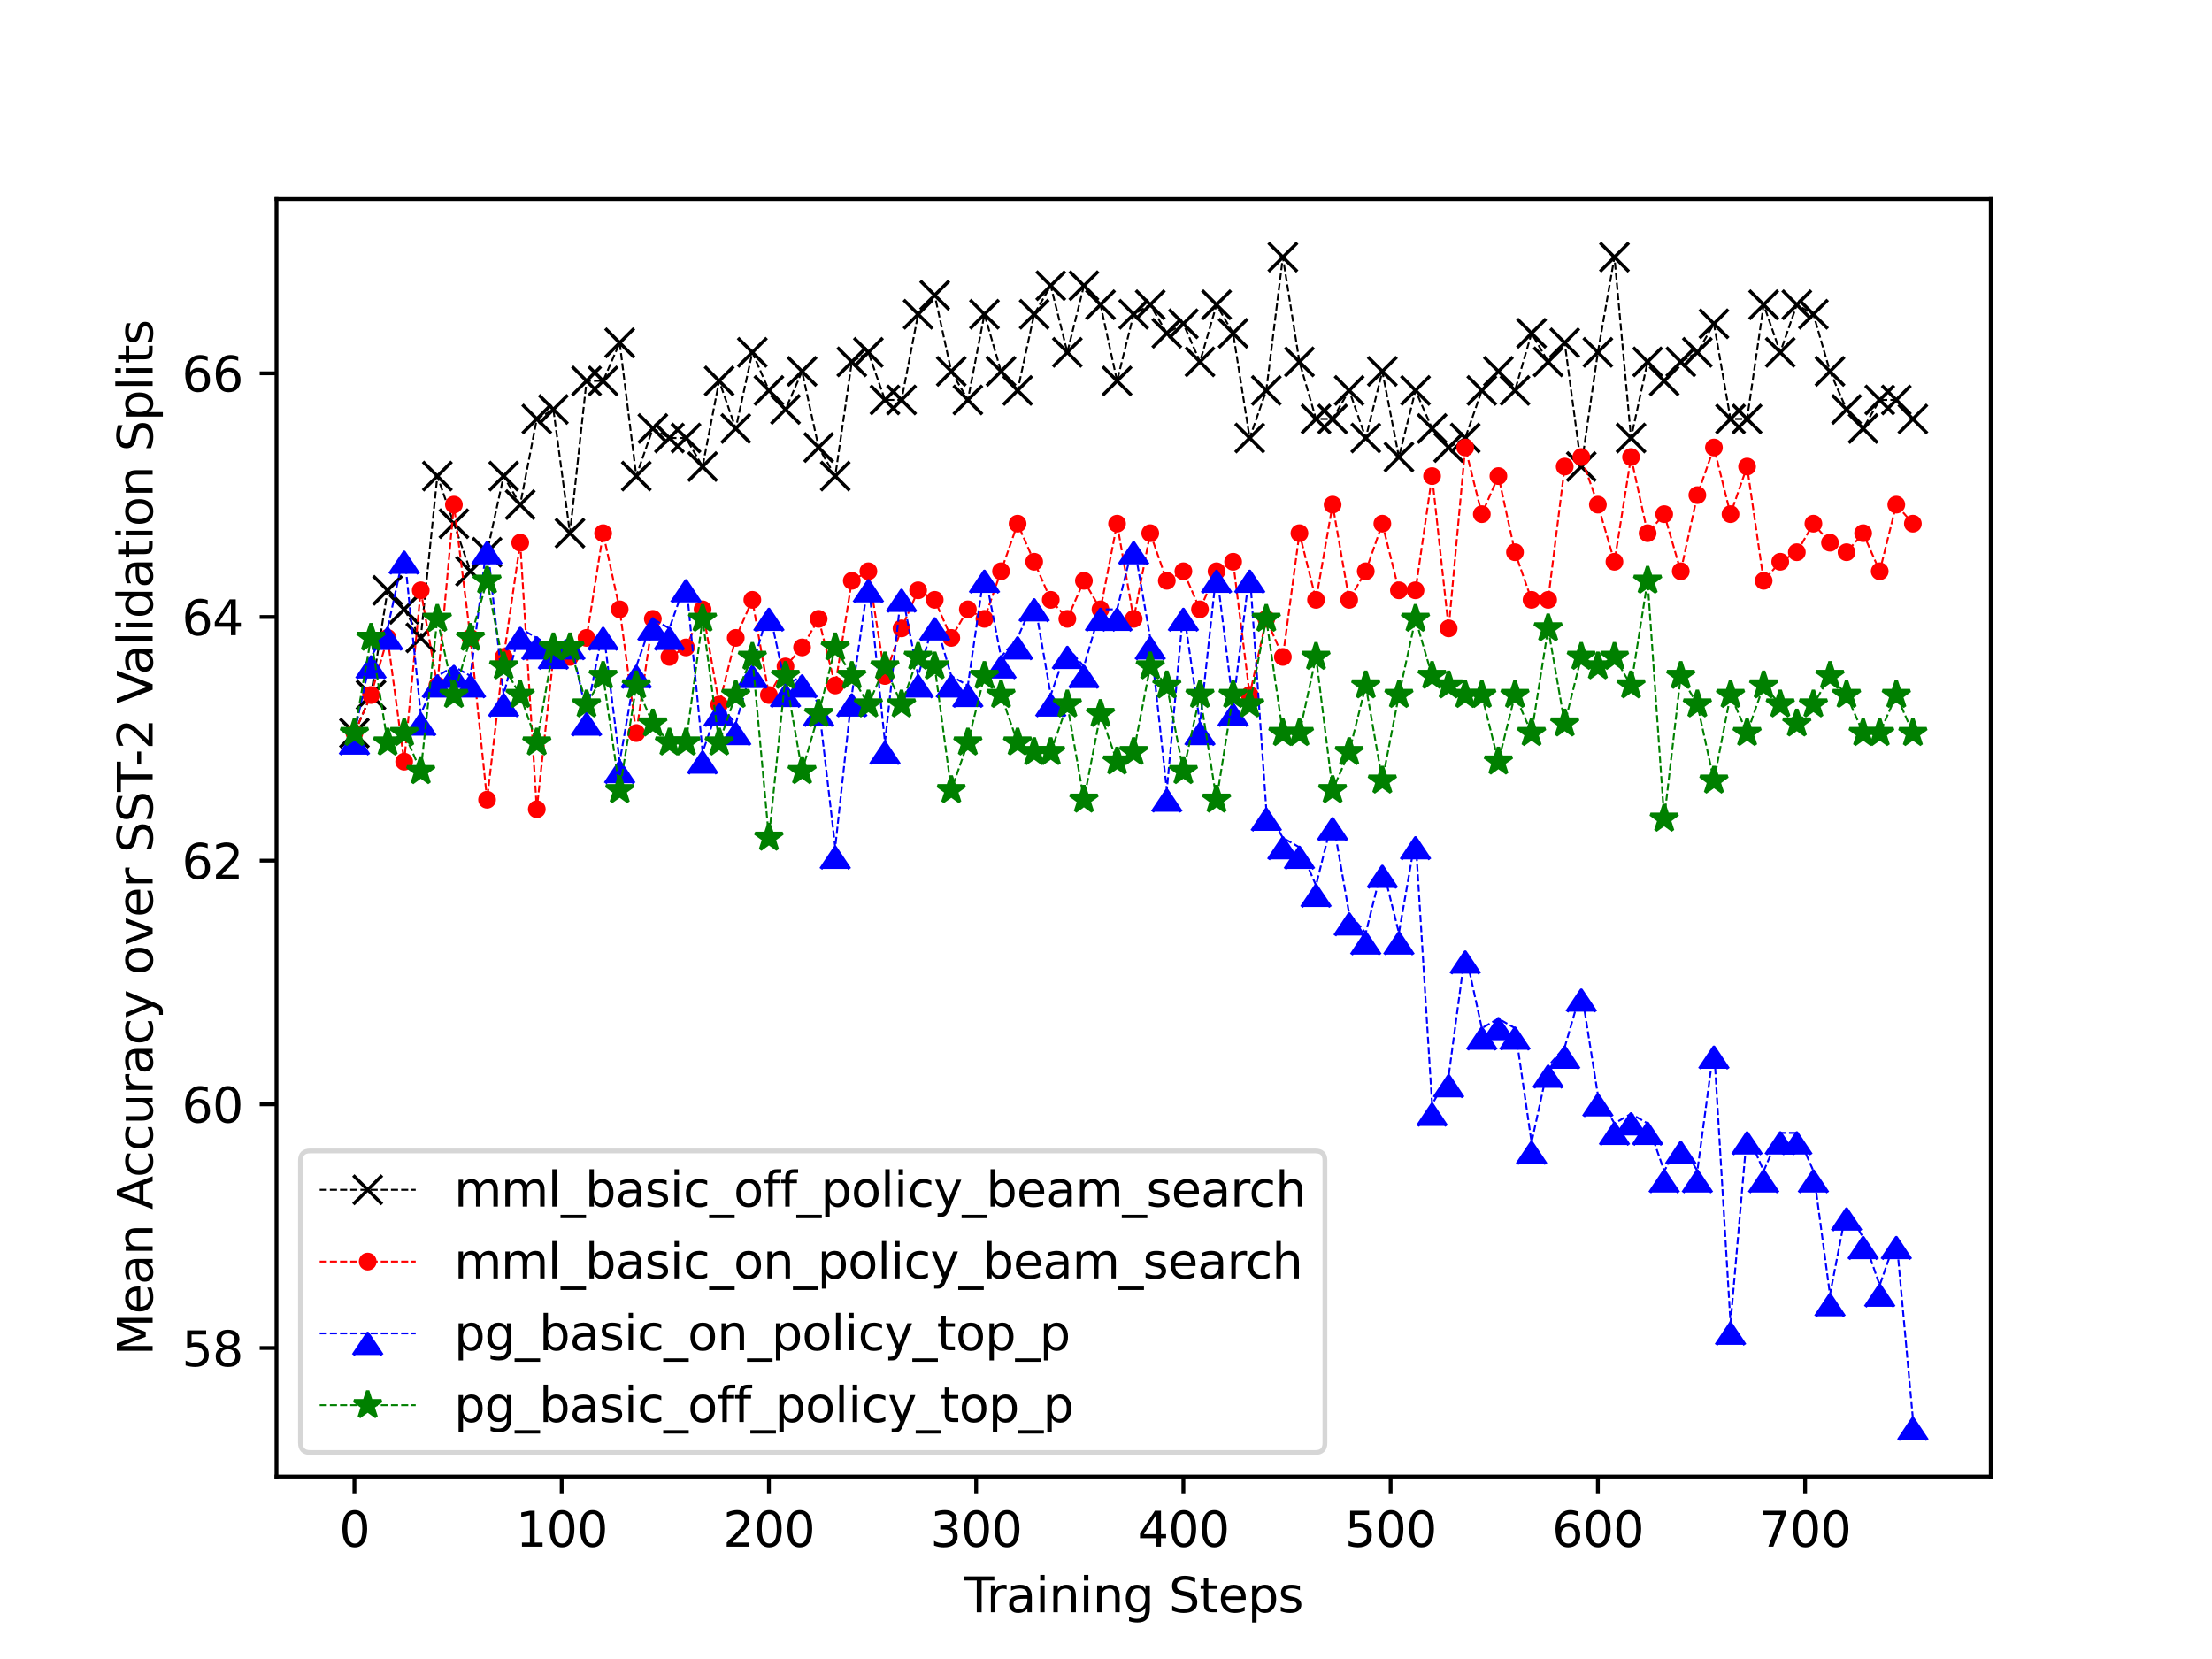 <?xml version="1.0" encoding="utf-8" standalone="no"?>
<!DOCTYPE svg PUBLIC "-//W3C//DTD SVG 1.1//EN"
  "http://www.w3.org/Graphics/SVG/1.1/DTD/svg11.dtd">
<svg xmlns:xlink="http://www.w3.org/1999/xlink" width="460.8pt" height="345.6pt" viewBox="0 0 460.8 345.6" xmlns="http://www.w3.org/2000/svg" version="1.1">
 <defs>
  <style type="text/css">*{stroke-linejoin: round; stroke-linecap: butt}</style>
 </defs>
 <g id="figure_1">
  <g id="patch_1">
   <path d="M 0 345.6
L 460.8 345.6
L 460.8 0
L 0 0
z
" style="fill: #ffffff"/>
  </g>
  <g id="axes_1">
   <g id="patch_2">
    <path d="M 57.6 307.584
L 414.72 307.584
L 414.72 41.472
L 57.6 41.472
z
" style="fill: #ffffff"/>
   </g>
   <g id="matplotlib.axis_1">
    <g id="xtick_1">
     <g id="line2d_1">
      <defs>
       <path id="m9c53db5b8b" d="M 0 0
L 0 3.5
" style="stroke: #000000; stroke-width: 0.8"/>
      </defs>
      <g>
       <use xlink:href="#m9c53db5b8b" x="73.833" y="307.584" style="stroke: #000000; stroke-width: 0.8"/>
      </g>
     </g>
     <g id="text_1">
      <!-- 0 -->
      <g transform="translate(70.651 322.182) scale(0.1 -0.1)">
       <defs>
        <path id="DejaVuSans-30" d="M 2034 4250
Q 1547 4250 1301 3770
Q 1056 3291 1056 2328
Q 1056 1369 1301 889
Q 1547 409 2034 409
Q 2525 409 2770 889
Q 3016 1369 3016 2328
Q 3016 3291 2770 3770
Q 2525 4250 2034 4250
z
M 2034 4750
Q 2819 4750 3233 4129
Q 3647 3509 3647 2328
Q 3647 1150 3233 529
Q 2819 -91 2034 -91
Q 1250 -91 836 529
Q 422 1150 422 2328
Q 422 3509 836 4129
Q 1250 4750 2034 4750
z
" transform="scale(0.016)"/>
       </defs>
       <use xlink:href="#DejaVuSans-30"/>
      </g>
     </g>
    </g>
    <g id="xtick_2">
     <g id="line2d_2">
      <g>
       <use xlink:href="#m9c53db5b8b" x="117.005" y="307.584" style="stroke: #000000; stroke-width: 0.8"/>
      </g>
     </g>
     <g id="text_2">
      <!-- 100 -->
      <g transform="translate(107.461 322.182) scale(0.1 -0.1)">
       <defs>
        <path id="DejaVuSans-31" d="M 794 531
L 1825 531
L 1825 4091
L 703 3866
L 703 4441
L 1819 4666
L 2450 4666
L 2450 531
L 3481 531
L 3481 0
L 794 0
L 794 531
z
" transform="scale(0.016)"/>
       </defs>
       <use xlink:href="#DejaVuSans-31"/>
       <use xlink:href="#DejaVuSans-30" x="63.623"/>
       <use xlink:href="#DejaVuSans-30" x="127.246"/>
      </g>
     </g>
    </g>
    <g id="xtick_3">
     <g id="line2d_3">
      <g>
       <use xlink:href="#m9c53db5b8b" x="160.177" y="307.584" style="stroke: #000000; stroke-width: 0.8"/>
      </g>
     </g>
     <g id="text_3">
      <!-- 200 -->
      <g transform="translate(150.633 322.182) scale(0.1 -0.1)">
       <defs>
        <path id="DejaVuSans-32" d="M 1228 531
L 3431 531
L 3431 0
L 469 0
L 469 531
Q 828 903 1448 1529
Q 2069 2156 2228 2338
Q 2531 2678 2651 2914
Q 2772 3150 2772 3378
Q 2772 3750 2511 3984
Q 2250 4219 1831 4219
Q 1534 4219 1204 4116
Q 875 4013 500 3803
L 500 4441
Q 881 4594 1212 4672
Q 1544 4750 1819 4750
Q 2544 4750 2975 4387
Q 3406 4025 3406 3419
Q 3406 3131 3298 2873
Q 3191 2616 2906 2266
Q 2828 2175 2409 1742
Q 1991 1309 1228 531
z
" transform="scale(0.016)"/>
       </defs>
       <use xlink:href="#DejaVuSans-32"/>
       <use xlink:href="#DejaVuSans-30" x="63.623"/>
       <use xlink:href="#DejaVuSans-30" x="127.246"/>
      </g>
     </g>
    </g>
    <g id="xtick_4">
     <g id="line2d_4">
      <g>
       <use xlink:href="#m9c53db5b8b" x="203.349" y="307.584" style="stroke: #000000; stroke-width: 0.8"/>
      </g>
     </g>
     <g id="text_4">
      <!-- 300 -->
      <g transform="translate(193.805 322.182) scale(0.1 -0.1)">
       <defs>
        <path id="DejaVuSans-33" d="M 2597 2516
Q 3050 2419 3304 2112
Q 3559 1806 3559 1356
Q 3559 666 3084 287
Q 2609 -91 1734 -91
Q 1441 -91 1130 -33
Q 819 25 488 141
L 488 750
Q 750 597 1062 519
Q 1375 441 1716 441
Q 2309 441 2620 675
Q 2931 909 2931 1356
Q 2931 1769 2642 2001
Q 2353 2234 1838 2234
L 1294 2234
L 1294 2753
L 1863 2753
Q 2328 2753 2575 2939
Q 2822 3125 2822 3475
Q 2822 3834 2567 4026
Q 2313 4219 1838 4219
Q 1578 4219 1281 4162
Q 984 4106 628 3988
L 628 4550
Q 988 4650 1302 4700
Q 1616 4750 1894 4750
Q 2613 4750 3031 4423
Q 3450 4097 3450 3541
Q 3450 3153 3228 2886
Q 3006 2619 2597 2516
z
" transform="scale(0.016)"/>
       </defs>
       <use xlink:href="#DejaVuSans-33"/>
       <use xlink:href="#DejaVuSans-30" x="63.623"/>
       <use xlink:href="#DejaVuSans-30" x="127.246"/>
      </g>
     </g>
    </g>
    <g id="xtick_5">
     <g id="line2d_5">
      <g>
       <use xlink:href="#m9c53db5b8b" x="246.521" y="307.584" style="stroke: #000000; stroke-width: 0.8"/>
      </g>
     </g>
     <g id="text_5">
      <!-- 400 -->
      <g transform="translate(236.978 322.182) scale(0.1 -0.1)">
       <defs>
        <path id="DejaVuSans-34" d="M 2419 4116
L 825 1625
L 2419 1625
L 2419 4116
z
M 2253 4666
L 3047 4666
L 3047 1625
L 3713 1625
L 3713 1100
L 3047 1100
L 3047 0
L 2419 0
L 2419 1100
L 313 1100
L 313 1709
L 2253 4666
z
" transform="scale(0.016)"/>
       </defs>
       <use xlink:href="#DejaVuSans-34"/>
       <use xlink:href="#DejaVuSans-30" x="63.623"/>
       <use xlink:href="#DejaVuSans-30" x="127.246"/>
      </g>
     </g>
    </g>
    <g id="xtick_6">
     <g id="line2d_6">
      <g>
       <use xlink:href="#m9c53db5b8b" x="289.693" y="307.584" style="stroke: #000000; stroke-width: 0.8"/>
      </g>
     </g>
     <g id="text_6">
      <!-- 500 -->
      <g transform="translate(280.15 322.182) scale(0.1 -0.1)">
       <defs>
        <path id="DejaVuSans-35" d="M 691 4666
L 3169 4666
L 3169 4134
L 1269 4134
L 1269 2991
Q 1406 3038 1543 3061
Q 1681 3084 1819 3084
Q 2600 3084 3056 2656
Q 3513 2228 3513 1497
Q 3513 744 3044 326
Q 2575 -91 1722 -91
Q 1428 -91 1123 -41
Q 819 9 494 109
L 494 744
Q 775 591 1075 516
Q 1375 441 1709 441
Q 2250 441 2565 725
Q 2881 1009 2881 1497
Q 2881 1984 2565 2268
Q 2250 2553 1709 2553
Q 1456 2553 1204 2497
Q 953 2441 691 2322
L 691 4666
z
" transform="scale(0.016)"/>
       </defs>
       <use xlink:href="#DejaVuSans-35"/>
       <use xlink:href="#DejaVuSans-30" x="63.623"/>
       <use xlink:href="#DejaVuSans-30" x="127.246"/>
      </g>
     </g>
    </g>
    <g id="xtick_7">
     <g id="line2d_7">
      <g>
       <use xlink:href="#m9c53db5b8b" x="332.866" y="307.584" style="stroke: #000000; stroke-width: 0.8"/>
      </g>
     </g>
     <g id="text_7">
      <!-- 600 -->
      <g transform="translate(323.322 322.182) scale(0.1 -0.1)">
       <defs>
        <path id="DejaVuSans-36" d="M 2113 2584
Q 1688 2584 1439 2293
Q 1191 2003 1191 1497
Q 1191 994 1439 701
Q 1688 409 2113 409
Q 2538 409 2786 701
Q 3034 994 3034 1497
Q 3034 2003 2786 2293
Q 2538 2584 2113 2584
z
M 3366 4563
L 3366 3988
Q 3128 4100 2886 4159
Q 2644 4219 2406 4219
Q 1781 4219 1451 3797
Q 1122 3375 1075 2522
Q 1259 2794 1537 2939
Q 1816 3084 2150 3084
Q 2853 3084 3261 2657
Q 3669 2231 3669 1497
Q 3669 778 3244 343
Q 2819 -91 2113 -91
Q 1303 -91 875 529
Q 447 1150 447 2328
Q 447 3434 972 4092
Q 1497 4750 2381 4750
Q 2619 4750 2861 4703
Q 3103 4656 3366 4563
z
" transform="scale(0.016)"/>
       </defs>
       <use xlink:href="#DejaVuSans-36"/>
       <use xlink:href="#DejaVuSans-30" x="63.623"/>
       <use xlink:href="#DejaVuSans-30" x="127.246"/>
      </g>
     </g>
    </g>
    <g id="xtick_8">
     <g id="line2d_8">
      <g>
       <use xlink:href="#m9c53db5b8b" x="376.038" y="307.584" style="stroke: #000000; stroke-width: 0.8"/>
      </g>
     </g>
     <g id="text_8">
      <!-- 700 -->
      <g transform="translate(366.494 322.182) scale(0.1 -0.1)">
       <defs>
        <path id="DejaVuSans-37" d="M 525 4666
L 3525 4666
L 3525 4397
L 1831 0
L 1172 0
L 2766 4134
L 525 4134
L 525 4666
z
" transform="scale(0.016)"/>
       </defs>
       <use xlink:href="#DejaVuSans-37"/>
       <use xlink:href="#DejaVuSans-30" x="63.623"/>
       <use xlink:href="#DejaVuSans-30" x="127.246"/>
      </g>
     </g>
    </g>
    <g id="text_9">
     <!-- Training Steps -->
     <g transform="translate(200.855 335.861) scale(0.1 -0.1)">
      <defs>
       <path id="DejaVuSans-54" d="M -19 4666
L 3928 4666
L 3928 4134
L 2272 4134
L 2272 0
L 1638 0
L 1638 4134
L -19 4134
L -19 4666
z
" transform="scale(0.016)"/>
       <path id="DejaVuSans-72" d="M 2631 2963
Q 2534 3019 2420 3045
Q 2306 3072 2169 3072
Q 1681 3072 1420 2755
Q 1159 2438 1159 1844
L 1159 0
L 581 0
L 581 3500
L 1159 3500
L 1159 2956
Q 1341 3275 1631 3429
Q 1922 3584 2338 3584
Q 2397 3584 2469 3576
Q 2541 3569 2628 3553
L 2631 2963
z
" transform="scale(0.016)"/>
       <path id="DejaVuSans-61" d="M 2194 1759
Q 1497 1759 1228 1600
Q 959 1441 959 1056
Q 959 750 1161 570
Q 1363 391 1709 391
Q 2188 391 2477 730
Q 2766 1069 2766 1631
L 2766 1759
L 2194 1759
z
M 3341 1997
L 3341 0
L 2766 0
L 2766 531
Q 2569 213 2275 61
Q 1981 -91 1556 -91
Q 1019 -91 701 211
Q 384 513 384 1019
Q 384 1609 779 1909
Q 1175 2209 1959 2209
L 2766 2209
L 2766 2266
Q 2766 2663 2505 2880
Q 2244 3097 1772 3097
Q 1472 3097 1187 3025
Q 903 2953 641 2809
L 641 3341
Q 956 3463 1253 3523
Q 1550 3584 1831 3584
Q 2591 3584 2966 3190
Q 3341 2797 3341 1997
z
" transform="scale(0.016)"/>
       <path id="DejaVuSans-69" d="M 603 3500
L 1178 3500
L 1178 0
L 603 0
L 603 3500
z
M 603 4863
L 1178 4863
L 1178 4134
L 603 4134
L 603 4863
z
" transform="scale(0.016)"/>
       <path id="DejaVuSans-6e" d="M 3513 2113
L 3513 0
L 2938 0
L 2938 2094
Q 2938 2591 2744 2837
Q 2550 3084 2163 3084
Q 1697 3084 1428 2787
Q 1159 2491 1159 1978
L 1159 0
L 581 0
L 581 3500
L 1159 3500
L 1159 2956
Q 1366 3272 1645 3428
Q 1925 3584 2291 3584
Q 2894 3584 3203 3211
Q 3513 2838 3513 2113
z
" transform="scale(0.016)"/>
       <path id="DejaVuSans-67" d="M 2906 1791
Q 2906 2416 2648 2759
Q 2391 3103 1925 3103
Q 1463 3103 1205 2759
Q 947 2416 947 1791
Q 947 1169 1205 825
Q 1463 481 1925 481
Q 2391 481 2648 825
Q 2906 1169 2906 1791
z
M 3481 434
Q 3481 -459 3084 -895
Q 2688 -1331 1869 -1331
Q 1566 -1331 1297 -1286
Q 1028 -1241 775 -1147
L 775 -588
Q 1028 -725 1275 -790
Q 1522 -856 1778 -856
Q 2344 -856 2625 -561
Q 2906 -266 2906 331
L 2906 616
Q 2728 306 2450 153
Q 2172 0 1784 0
Q 1141 0 747 490
Q 353 981 353 1791
Q 353 2603 747 3093
Q 1141 3584 1784 3584
Q 2172 3584 2450 3431
Q 2728 3278 2906 2969
L 2906 3500
L 3481 3500
L 3481 434
z
" transform="scale(0.016)"/>
       <path id="DejaVuSans-20" transform="scale(0.016)"/>
       <path id="DejaVuSans-53" d="M 3425 4513
L 3425 3897
Q 3066 4069 2747 4153
Q 2428 4238 2131 4238
Q 1616 4238 1336 4038
Q 1056 3838 1056 3469
Q 1056 3159 1242 3001
Q 1428 2844 1947 2747
L 2328 2669
Q 3034 2534 3370 2195
Q 3706 1856 3706 1288
Q 3706 609 3251 259
Q 2797 -91 1919 -91
Q 1588 -91 1214 -16
Q 841 59 441 206
L 441 856
Q 825 641 1194 531
Q 1563 422 1919 422
Q 2459 422 2753 634
Q 3047 847 3047 1241
Q 3047 1584 2836 1778
Q 2625 1972 2144 2069
L 1759 2144
Q 1053 2284 737 2584
Q 422 2884 422 3419
Q 422 4038 858 4394
Q 1294 4750 2059 4750
Q 2388 4750 2728 4690
Q 3069 4631 3425 4513
z
" transform="scale(0.016)"/>
       <path id="DejaVuSans-74" d="M 1172 4494
L 1172 3500
L 2356 3500
L 2356 3053
L 1172 3053
L 1172 1153
Q 1172 725 1289 603
Q 1406 481 1766 481
L 2356 481
L 2356 0
L 1766 0
Q 1100 0 847 248
Q 594 497 594 1153
L 594 3053
L 172 3053
L 172 3500
L 594 3500
L 594 4494
L 1172 4494
z
" transform="scale(0.016)"/>
       <path id="DejaVuSans-65" d="M 3597 1894
L 3597 1613
L 953 1613
Q 991 1019 1311 708
Q 1631 397 2203 397
Q 2534 397 2845 478
Q 3156 559 3463 722
L 3463 178
Q 3153 47 2828 -22
Q 2503 -91 2169 -91
Q 1331 -91 842 396
Q 353 884 353 1716
Q 353 2575 817 3079
Q 1281 3584 2069 3584
Q 2775 3584 3186 3129
Q 3597 2675 3597 1894
z
M 3022 2063
Q 3016 2534 2758 2815
Q 2500 3097 2075 3097
Q 1594 3097 1305 2825
Q 1016 2553 972 2059
L 3022 2063
z
" transform="scale(0.016)"/>
       <path id="DejaVuSans-70" d="M 1159 525
L 1159 -1331
L 581 -1331
L 581 3500
L 1159 3500
L 1159 2969
Q 1341 3281 1617 3432
Q 1894 3584 2278 3584
Q 2916 3584 3314 3078
Q 3713 2572 3713 1747
Q 3713 922 3314 415
Q 2916 -91 2278 -91
Q 1894 -91 1617 61
Q 1341 213 1159 525
z
M 3116 1747
Q 3116 2381 2855 2742
Q 2594 3103 2138 3103
Q 1681 3103 1420 2742
Q 1159 2381 1159 1747
Q 1159 1113 1420 752
Q 1681 391 2138 391
Q 2594 391 2855 752
Q 3116 1113 3116 1747
z
" transform="scale(0.016)"/>
       <path id="DejaVuSans-73" d="M 2834 3397
L 2834 2853
Q 2591 2978 2328 3040
Q 2066 3103 1784 3103
Q 1356 3103 1142 2972
Q 928 2841 928 2578
Q 928 2378 1081 2264
Q 1234 2150 1697 2047
L 1894 2003
Q 2506 1872 2764 1633
Q 3022 1394 3022 966
Q 3022 478 2636 193
Q 2250 -91 1575 -91
Q 1294 -91 989 -36
Q 684 19 347 128
L 347 722
Q 666 556 975 473
Q 1284 391 1588 391
Q 1994 391 2212 530
Q 2431 669 2431 922
Q 2431 1156 2273 1281
Q 2116 1406 1581 1522
L 1381 1569
Q 847 1681 609 1914
Q 372 2147 372 2553
Q 372 3047 722 3315
Q 1072 3584 1716 3584
Q 2034 3584 2315 3537
Q 2597 3491 2834 3397
z
" transform="scale(0.016)"/>
      </defs>
      <use xlink:href="#DejaVuSans-54"/>
      <use xlink:href="#DejaVuSans-72" x="46.334"/>
      <use xlink:href="#DejaVuSans-61" x="87.447"/>
      <use xlink:href="#DejaVuSans-69" x="148.727"/>
      <use xlink:href="#DejaVuSans-6e" x="176.51"/>
      <use xlink:href="#DejaVuSans-69" x="239.889"/>
      <use xlink:href="#DejaVuSans-6e" x="267.672"/>
      <use xlink:href="#DejaVuSans-67" x="331.051"/>
      <use xlink:href="#DejaVuSans-20" x="394.527"/>
      <use xlink:href="#DejaVuSans-53" x="426.314"/>
      <use xlink:href="#DejaVuSans-74" x="489.791"/>
      <use xlink:href="#DejaVuSans-65" x="529"/>
      <use xlink:href="#DejaVuSans-70" x="590.523"/>
      <use xlink:href="#DejaVuSans-73" x="654"/>
     </g>
    </g>
   </g>
   <g id="matplotlib.axis_2">
    <g id="ytick_1">
     <g id="line2d_9">
      <defs>
       <path id="m535f9b960a" d="M 0 0
L -3.5 0
" style="stroke: #000000; stroke-width: 0.8"/>
      </defs>
      <g>
       <use xlink:href="#m535f9b960a" x="57.6" y="280.814" style="stroke: #000000; stroke-width: 0.8"/>
      </g>
     </g>
     <g id="text_10">
      <!-- 58 -->
      <g transform="translate(37.875 284.613) scale(0.1 -0.1)">
       <defs>
        <path id="DejaVuSans-38" d="M 2034 2216
Q 1584 2216 1326 1975
Q 1069 1734 1069 1313
Q 1069 891 1326 650
Q 1584 409 2034 409
Q 2484 409 2743 651
Q 3003 894 3003 1313
Q 3003 1734 2745 1975
Q 2488 2216 2034 2216
z
M 1403 2484
Q 997 2584 770 2862
Q 544 3141 544 3541
Q 544 4100 942 4425
Q 1341 4750 2034 4750
Q 2731 4750 3128 4425
Q 3525 4100 3525 3541
Q 3525 3141 3298 2862
Q 3072 2584 2669 2484
Q 3125 2378 3379 2068
Q 3634 1759 3634 1313
Q 3634 634 3220 271
Q 2806 -91 2034 -91
Q 1263 -91 848 271
Q 434 634 434 1313
Q 434 1759 690 2068
Q 947 2378 1403 2484
z
M 1172 3481
Q 1172 3119 1398 2916
Q 1625 2713 2034 2713
Q 2441 2713 2670 2916
Q 2900 3119 2900 3481
Q 2900 3844 2670 4047
Q 2441 4250 2034 4250
Q 1625 4250 1398 4047
Q 1172 3844 1172 3481
z
" transform="scale(0.016)"/>
       </defs>
       <use xlink:href="#DejaVuSans-35"/>
       <use xlink:href="#DejaVuSans-38" x="63.623"/>
      </g>
     </g>
    </g>
    <g id="ytick_2">
     <g id="line2d_10">
      <g>
       <use xlink:href="#m535f9b960a" x="57.6" y="230.051" style="stroke: #000000; stroke-width: 0.8"/>
      </g>
     </g>
     <g id="text_11">
      <!-- 60 -->
      <g transform="translate(37.875 233.85) scale(0.1 -0.1)">
       <use xlink:href="#DejaVuSans-36"/>
       <use xlink:href="#DejaVuSans-30" x="63.623"/>
      </g>
     </g>
    </g>
    <g id="ytick_3">
     <g id="line2d_11">
      <g>
       <use xlink:href="#m535f9b960a" x="57.6" y="179.287" style="stroke: #000000; stroke-width: 0.8"/>
      </g>
     </g>
     <g id="text_12">
      <!-- 62 -->
      <g transform="translate(37.875 183.086) scale(0.1 -0.1)">
       <use xlink:href="#DejaVuSans-36"/>
       <use xlink:href="#DejaVuSans-32" x="63.623"/>
      </g>
     </g>
    </g>
    <g id="ytick_4">
     <g id="line2d_12">
      <g>
       <use xlink:href="#m535f9b960a" x="57.6" y="128.524" style="stroke: #000000; stroke-width: 0.8"/>
      </g>
     </g>
     <g id="text_13">
      <!-- 64 -->
      <g transform="translate(37.875 132.323) scale(0.1 -0.1)">
       <use xlink:href="#DejaVuSans-36"/>
       <use xlink:href="#DejaVuSans-34" x="63.623"/>
      </g>
     </g>
    </g>
    <g id="ytick_5">
     <g id="line2d_13">
      <g>
       <use xlink:href="#m535f9b960a" x="57.6" y="77.76" style="stroke: #000000; stroke-width: 0.8"/>
      </g>
     </g>
     <g id="text_14">
      <!-- 66 -->
      <g transform="translate(37.875 81.559) scale(0.1 -0.1)">
       <use xlink:href="#DejaVuSans-36"/>
       <use xlink:href="#DejaVuSans-36" x="63.623"/>
      </g>
     </g>
    </g>
    <g id="text_15">
     <!-- Mean Accuracy over SST-2 Validation Splits -->
     <g transform="translate(31.795 282.389) rotate(-90) scale(0.1 -0.1)">
      <defs>
       <path id="DejaVuSans-4d" d="M 628 4666
L 1569 4666
L 2759 1491
L 3956 4666
L 4897 4666
L 4897 0
L 4281 0
L 4281 4097
L 3078 897
L 2444 897
L 1241 4097
L 1241 0
L 628 0
L 628 4666
z
" transform="scale(0.016)"/>
       <path id="DejaVuSans-41" d="M 2188 4044
L 1331 1722
L 3047 1722
L 2188 4044
z
M 1831 4666
L 2547 4666
L 4325 0
L 3669 0
L 3244 1197
L 1141 1197
L 716 0
L 50 0
L 1831 4666
z
" transform="scale(0.016)"/>
       <path id="DejaVuSans-63" d="M 3122 3366
L 3122 2828
Q 2878 2963 2633 3030
Q 2388 3097 2138 3097
Q 1578 3097 1268 2742
Q 959 2388 959 1747
Q 959 1106 1268 751
Q 1578 397 2138 397
Q 2388 397 2633 464
Q 2878 531 3122 666
L 3122 134
Q 2881 22 2623 -34
Q 2366 -91 2075 -91
Q 1284 -91 818 406
Q 353 903 353 1747
Q 353 2603 823 3093
Q 1294 3584 2113 3584
Q 2378 3584 2631 3529
Q 2884 3475 3122 3366
z
" transform="scale(0.016)"/>
       <path id="DejaVuSans-75" d="M 544 1381
L 544 3500
L 1119 3500
L 1119 1403
Q 1119 906 1312 657
Q 1506 409 1894 409
Q 2359 409 2629 706
Q 2900 1003 2900 1516
L 2900 3500
L 3475 3500
L 3475 0
L 2900 0
L 2900 538
Q 2691 219 2414 64
Q 2138 -91 1772 -91
Q 1169 -91 856 284
Q 544 659 544 1381
z
M 1991 3584
L 1991 3584
z
" transform="scale(0.016)"/>
       <path id="DejaVuSans-79" d="M 2059 -325
Q 1816 -950 1584 -1140
Q 1353 -1331 966 -1331
L 506 -1331
L 506 -850
L 844 -850
Q 1081 -850 1212 -737
Q 1344 -625 1503 -206
L 1606 56
L 191 3500
L 800 3500
L 1894 763
L 2988 3500
L 3597 3500
L 2059 -325
z
" transform="scale(0.016)"/>
       <path id="DejaVuSans-6f" d="M 1959 3097
Q 1497 3097 1228 2736
Q 959 2375 959 1747
Q 959 1119 1226 758
Q 1494 397 1959 397
Q 2419 397 2687 759
Q 2956 1122 2956 1747
Q 2956 2369 2687 2733
Q 2419 3097 1959 3097
z
M 1959 3584
Q 2709 3584 3137 3096
Q 3566 2609 3566 1747
Q 3566 888 3137 398
Q 2709 -91 1959 -91
Q 1206 -91 779 398
Q 353 888 353 1747
Q 353 2609 779 3096
Q 1206 3584 1959 3584
z
" transform="scale(0.016)"/>
       <path id="DejaVuSans-76" d="M 191 3500
L 800 3500
L 1894 563
L 2988 3500
L 3597 3500
L 2284 0
L 1503 0
L 191 3500
z
" transform="scale(0.016)"/>
       <path id="DejaVuSans-2d" d="M 313 2009
L 1997 2009
L 1997 1497
L 313 1497
L 313 2009
z
" transform="scale(0.016)"/>
       <path id="DejaVuSans-56" d="M 1831 0
L 50 4666
L 709 4666
L 2188 738
L 3669 4666
L 4325 4666
L 2547 0
L 1831 0
z
" transform="scale(0.016)"/>
       <path id="DejaVuSans-6c" d="M 603 4863
L 1178 4863
L 1178 0
L 603 0
L 603 4863
z
" transform="scale(0.016)"/>
       <path id="DejaVuSans-64" d="M 2906 2969
L 2906 4863
L 3481 4863
L 3481 0
L 2906 0
L 2906 525
Q 2725 213 2448 61
Q 2172 -91 1784 -91
Q 1150 -91 751 415
Q 353 922 353 1747
Q 353 2572 751 3078
Q 1150 3584 1784 3584
Q 2172 3584 2448 3432
Q 2725 3281 2906 2969
z
M 947 1747
Q 947 1113 1208 752
Q 1469 391 1925 391
Q 2381 391 2643 752
Q 2906 1113 2906 1747
Q 2906 2381 2643 2742
Q 2381 3103 1925 3103
Q 1469 3103 1208 2742
Q 947 2381 947 1747
z
" transform="scale(0.016)"/>
      </defs>
      <use xlink:href="#DejaVuSans-4d"/>
      <use xlink:href="#DejaVuSans-65" x="86.279"/>
      <use xlink:href="#DejaVuSans-61" x="147.803"/>
      <use xlink:href="#DejaVuSans-6e" x="209.082"/>
      <use xlink:href="#DejaVuSans-20" x="272.461"/>
      <use xlink:href="#DejaVuSans-41" x="304.248"/>
      <use xlink:href="#DejaVuSans-63" x="370.906"/>
      <use xlink:href="#DejaVuSans-63" x="425.887"/>
      <use xlink:href="#DejaVuSans-75" x="480.867"/>
      <use xlink:href="#DejaVuSans-72" x="544.246"/>
      <use xlink:href="#DejaVuSans-61" x="585.359"/>
      <use xlink:href="#DejaVuSans-63" x="646.639"/>
      <use xlink:href="#DejaVuSans-79" x="701.619"/>
      <use xlink:href="#DejaVuSans-20" x="760.799"/>
      <use xlink:href="#DejaVuSans-6f" x="792.586"/>
      <use xlink:href="#DejaVuSans-76" x="853.768"/>
      <use xlink:href="#DejaVuSans-65" x="912.947"/>
      <use xlink:href="#DejaVuSans-72" x="974.471"/>
      <use xlink:href="#DejaVuSans-20" x="1015.584"/>
      <use xlink:href="#DejaVuSans-53" x="1047.371"/>
      <use xlink:href="#DejaVuSans-53" x="1110.848"/>
      <use xlink:href="#DejaVuSans-54" x="1174.324"/>
      <use xlink:href="#DejaVuSans-2d" x="1226.283"/>
      <use xlink:href="#DejaVuSans-32" x="1262.367"/>
      <use xlink:href="#DejaVuSans-20" x="1325.99"/>
      <use xlink:href="#DejaVuSans-56" x="1357.777"/>
      <use xlink:href="#DejaVuSans-61" x="1418.436"/>
      <use xlink:href="#DejaVuSans-6c" x="1479.715"/>
      <use xlink:href="#DejaVuSans-69" x="1507.498"/>
      <use xlink:href="#DejaVuSans-64" x="1535.281"/>
      <use xlink:href="#DejaVuSans-61" x="1598.758"/>
      <use xlink:href="#DejaVuSans-74" x="1660.037"/>
      <use xlink:href="#DejaVuSans-69" x="1699.246"/>
      <use xlink:href="#DejaVuSans-6f" x="1727.029"/>
      <use xlink:href="#DejaVuSans-6e" x="1788.211"/>
      <use xlink:href="#DejaVuSans-20" x="1851.59"/>
      <use xlink:href="#DejaVuSans-53" x="1883.377"/>
      <use xlink:href="#DejaVuSans-70" x="1946.854"/>
      <use xlink:href="#DejaVuSans-6c" x="2010.33"/>
      <use xlink:href="#DejaVuSans-69" x="2038.113"/>
      <use xlink:href="#DejaVuSans-74" x="2065.896"/>
      <use xlink:href="#DejaVuSans-73" x="2105.105"/>
     </g>
    </g>
   </g>
   <g id="line2d_14">
    <path d="M 73.833 152.716
L 77.286 144.784
L 80.74 122.971
L 84.194 126.937
L 87.648 132.886
L 91.102 99.176
L 94.555 109.091
L 98.009 119.005
L 101.463 115.039
L 104.917 99.176
L 108.37 105.125
L 111.824 87.278
L 115.278 85.295
L 118.732 111.074
L 122.186 79.346
L 125.639 79.346
L 129.093 71.415
L 132.547 99.176
L 136.001 89.261
L 139.454 91.244
L 142.908 91.244
L 146.362 97.193
L 149.816 79.346
L 153.269 89.261
L 156.723 73.398
L 160.177 81.329
L 163.631 85.295
L 167.085 77.363
L 170.538 93.227
L 173.992 99.176
L 177.446 75.38
L 180.9 73.398
L 184.353 83.312
L 187.807 83.312
L 191.261 65.466
L 194.715 61.5
L 198.169 77.363
L 201.622 83.312
L 205.076 65.466
L 208.53 77.363
L 211.984 81.329
L 215.437 65.466
L 218.891 59.517
L 222.345 73.398
L 225.799 59.517
L 229.252 63.483
L 232.706 79.346
L 236.16 65.466
L 239.614 63.483
L 243.068 69.432
L 246.521 67.449
L 249.975 75.38
L 253.429 63.483
L 256.883 69.432
L 260.336 91.244
L 263.79 81.329
L 267.244 53.568
L 270.698 75.38
L 274.151 87.278
L 277.605 87.278
L 281.059 81.329
L 284.513 91.244
L 287.967 77.363
L 291.42 95.21
L 294.874 81.329
L 298.328 89.261
L 301.782 93.227
L 305.235 91.244
L 308.689 81.329
L 312.143 77.363
L 315.597 81.329
L 319.051 69.432
L 322.504 75.38
L 325.958 71.415
L 329.412 97.193
L 332.866 73.398
L 336.319 53.568
L 339.773 91.244
L 343.227 75.38
L 346.681 79.346
L 350.134 75.38
L 353.588 73.398
L 357.042 67.449
L 360.496 87.278
L 363.95 87.278
L 367.403 63.483
L 370.857 73.398
L 374.311 63.483
L 377.765 65.466
L 381.218 77.363
L 384.672 85.295
L 388.126 89.261
L 391.58 83.312
L 395.034 83.312
L 398.487 87.278
" clip-path="url(#p36649dbb0e)" style="fill: none; stroke-dasharray: 1.48,0.64; stroke-dashoffset: 0; stroke: #000000; stroke-width: 0.4"/>
    <defs>
     <path id="m1417b8a912" d="M -3 3
L 3 -3
M -3 -3
L 3 3
" style="stroke: #000000; stroke-width: 0.7"/>
    </defs>
    <g clip-path="url(#p36649dbb0e)">
     <use xlink:href="#m1417b8a912" x="73.833" y="152.716" style="stroke: #000000; stroke-width: 0.7"/>
     <use xlink:href="#m1417b8a912" x="77.286" y="144.784" style="stroke: #000000; stroke-width: 0.7"/>
     <use xlink:href="#m1417b8a912" x="80.74" y="122.971" style="stroke: #000000; stroke-width: 0.7"/>
     <use xlink:href="#m1417b8a912" x="84.194" y="126.937" style="stroke: #000000; stroke-width: 0.7"/>
     <use xlink:href="#m1417b8a912" x="87.648" y="132.886" style="stroke: #000000; stroke-width: 0.7"/>
     <use xlink:href="#m1417b8a912" x="91.102" y="99.176" style="stroke: #000000; stroke-width: 0.7"/>
     <use xlink:href="#m1417b8a912" x="94.555" y="109.091" style="stroke: #000000; stroke-width: 0.7"/>
     <use xlink:href="#m1417b8a912" x="98.009" y="119.005" style="stroke: #000000; stroke-width: 0.7"/>
     <use xlink:href="#m1417b8a912" x="101.463" y="115.039" style="stroke: #000000; stroke-width: 0.7"/>
     <use xlink:href="#m1417b8a912" x="104.917" y="99.176" style="stroke: #000000; stroke-width: 0.7"/>
     <use xlink:href="#m1417b8a912" x="108.37" y="105.125" style="stroke: #000000; stroke-width: 0.7"/>
     <use xlink:href="#m1417b8a912" x="111.824" y="87.278" style="stroke: #000000; stroke-width: 0.7"/>
     <use xlink:href="#m1417b8a912" x="115.278" y="85.295" style="stroke: #000000; stroke-width: 0.7"/>
     <use xlink:href="#m1417b8a912" x="118.732" y="111.074" style="stroke: #000000; stroke-width: 0.7"/>
     <use xlink:href="#m1417b8a912" x="122.186" y="79.346" style="stroke: #000000; stroke-width: 0.7"/>
     <use xlink:href="#m1417b8a912" x="125.639" y="79.346" style="stroke: #000000; stroke-width: 0.7"/>
     <use xlink:href="#m1417b8a912" x="129.093" y="71.415" style="stroke: #000000; stroke-width: 0.7"/>
     <use xlink:href="#m1417b8a912" x="132.547" y="99.176" style="stroke: #000000; stroke-width: 0.7"/>
     <use xlink:href="#m1417b8a912" x="136.001" y="89.261" style="stroke: #000000; stroke-width: 0.7"/>
     <use xlink:href="#m1417b8a912" x="139.454" y="91.244" style="stroke: #000000; stroke-width: 0.7"/>
     <use xlink:href="#m1417b8a912" x="142.908" y="91.244" style="stroke: #000000; stroke-width: 0.7"/>
     <use xlink:href="#m1417b8a912" x="146.362" y="97.193" style="stroke: #000000; stroke-width: 0.7"/>
     <use xlink:href="#m1417b8a912" x="149.816" y="79.346" style="stroke: #000000; stroke-width: 0.7"/>
     <use xlink:href="#m1417b8a912" x="153.269" y="89.261" style="stroke: #000000; stroke-width: 0.7"/>
     <use xlink:href="#m1417b8a912" x="156.723" y="73.398" style="stroke: #000000; stroke-width: 0.7"/>
     <use xlink:href="#m1417b8a912" x="160.177" y="81.329" style="stroke: #000000; stroke-width: 0.7"/>
     <use xlink:href="#m1417b8a912" x="163.631" y="85.295" style="stroke: #000000; stroke-width: 0.7"/>
     <use xlink:href="#m1417b8a912" x="167.085" y="77.363" style="stroke: #000000; stroke-width: 0.7"/>
     <use xlink:href="#m1417b8a912" x="170.538" y="93.227" style="stroke: #000000; stroke-width: 0.7"/>
     <use xlink:href="#m1417b8a912" x="173.992" y="99.176" style="stroke: #000000; stroke-width: 0.7"/>
     <use xlink:href="#m1417b8a912" x="177.446" y="75.38" style="stroke: #000000; stroke-width: 0.7"/>
     <use xlink:href="#m1417b8a912" x="180.9" y="73.398" style="stroke: #000000; stroke-width: 0.7"/>
     <use xlink:href="#m1417b8a912" x="184.353" y="83.312" style="stroke: #000000; stroke-width: 0.7"/>
     <use xlink:href="#m1417b8a912" x="187.807" y="83.312" style="stroke: #000000; stroke-width: 0.7"/>
     <use xlink:href="#m1417b8a912" x="191.261" y="65.466" style="stroke: #000000; stroke-width: 0.7"/>
     <use xlink:href="#m1417b8a912" x="194.715" y="61.5" style="stroke: #000000; stroke-width: 0.7"/>
     <use xlink:href="#m1417b8a912" x="198.169" y="77.363" style="stroke: #000000; stroke-width: 0.7"/>
     <use xlink:href="#m1417b8a912" x="201.622" y="83.312" style="stroke: #000000; stroke-width: 0.7"/>
     <use xlink:href="#m1417b8a912" x="205.076" y="65.466" style="stroke: #000000; stroke-width: 0.7"/>
     <use xlink:href="#m1417b8a912" x="208.53" y="77.363" style="stroke: #000000; stroke-width: 0.7"/>
     <use xlink:href="#m1417b8a912" x="211.984" y="81.329" style="stroke: #000000; stroke-width: 0.7"/>
     <use xlink:href="#m1417b8a912" x="215.437" y="65.466" style="stroke: #000000; stroke-width: 0.7"/>
     <use xlink:href="#m1417b8a912" x="218.891" y="59.517" style="stroke: #000000; stroke-width: 0.7"/>
     <use xlink:href="#m1417b8a912" x="222.345" y="73.398" style="stroke: #000000; stroke-width: 0.7"/>
     <use xlink:href="#m1417b8a912" x="225.799" y="59.517" style="stroke: #000000; stroke-width: 0.7"/>
     <use xlink:href="#m1417b8a912" x="229.252" y="63.483" style="stroke: #000000; stroke-width: 0.7"/>
     <use xlink:href="#m1417b8a912" x="232.706" y="79.346" style="stroke: #000000; stroke-width: 0.7"/>
     <use xlink:href="#m1417b8a912" x="236.16" y="65.466" style="stroke: #000000; stroke-width: 0.7"/>
     <use xlink:href="#m1417b8a912" x="239.614" y="63.483" style="stroke: #000000; stroke-width: 0.7"/>
     <use xlink:href="#m1417b8a912" x="243.068" y="69.432" style="stroke: #000000; stroke-width: 0.7"/>
     <use xlink:href="#m1417b8a912" x="246.521" y="67.449" style="stroke: #000000; stroke-width: 0.7"/>
     <use xlink:href="#m1417b8a912" x="249.975" y="75.38" style="stroke: #000000; stroke-width: 0.7"/>
     <use xlink:href="#m1417b8a912" x="253.429" y="63.483" style="stroke: #000000; stroke-width: 0.7"/>
     <use xlink:href="#m1417b8a912" x="256.883" y="69.432" style="stroke: #000000; stroke-width: 0.7"/>
     <use xlink:href="#m1417b8a912" x="260.336" y="91.244" style="stroke: #000000; stroke-width: 0.7"/>
     <use xlink:href="#m1417b8a912" x="263.79" y="81.329" style="stroke: #000000; stroke-width: 0.7"/>
     <use xlink:href="#m1417b8a912" x="267.244" y="53.568" style="stroke: #000000; stroke-width: 0.7"/>
     <use xlink:href="#m1417b8a912" x="270.698" y="75.38" style="stroke: #000000; stroke-width: 0.7"/>
     <use xlink:href="#m1417b8a912" x="274.151" y="87.278" style="stroke: #000000; stroke-width: 0.7"/>
     <use xlink:href="#m1417b8a912" x="277.605" y="87.278" style="stroke: #000000; stroke-width: 0.7"/>
     <use xlink:href="#m1417b8a912" x="281.059" y="81.329" style="stroke: #000000; stroke-width: 0.7"/>
     <use xlink:href="#m1417b8a912" x="284.513" y="91.244" style="stroke: #000000; stroke-width: 0.7"/>
     <use xlink:href="#m1417b8a912" x="287.967" y="77.363" style="stroke: #000000; stroke-width: 0.7"/>
     <use xlink:href="#m1417b8a912" x="291.42" y="95.21" style="stroke: #000000; stroke-width: 0.7"/>
     <use xlink:href="#m1417b8a912" x="294.874" y="81.329" style="stroke: #000000; stroke-width: 0.7"/>
     <use xlink:href="#m1417b8a912" x="298.328" y="89.261" style="stroke: #000000; stroke-width: 0.7"/>
     <use xlink:href="#m1417b8a912" x="301.782" y="93.227" style="stroke: #000000; stroke-width: 0.7"/>
     <use xlink:href="#m1417b8a912" x="305.235" y="91.244" style="stroke: #000000; stroke-width: 0.7"/>
     <use xlink:href="#m1417b8a912" x="308.689" y="81.329" style="stroke: #000000; stroke-width: 0.7"/>
     <use xlink:href="#m1417b8a912" x="312.143" y="77.363" style="stroke: #000000; stroke-width: 0.7"/>
     <use xlink:href="#m1417b8a912" x="315.597" y="81.329" style="stroke: #000000; stroke-width: 0.7"/>
     <use xlink:href="#m1417b8a912" x="319.051" y="69.432" style="stroke: #000000; stroke-width: 0.7"/>
     <use xlink:href="#m1417b8a912" x="322.504" y="75.38" style="stroke: #000000; stroke-width: 0.7"/>
     <use xlink:href="#m1417b8a912" x="325.958" y="71.415" style="stroke: #000000; stroke-width: 0.7"/>
     <use xlink:href="#m1417b8a912" x="329.412" y="97.193" style="stroke: #000000; stroke-width: 0.7"/>
     <use xlink:href="#m1417b8a912" x="332.866" y="73.398" style="stroke: #000000; stroke-width: 0.7"/>
     <use xlink:href="#m1417b8a912" x="336.319" y="53.568" style="stroke: #000000; stroke-width: 0.7"/>
     <use xlink:href="#m1417b8a912" x="339.773" y="91.244" style="stroke: #000000; stroke-width: 0.7"/>
     <use xlink:href="#m1417b8a912" x="343.227" y="75.38" style="stroke: #000000; stroke-width: 0.7"/>
     <use xlink:href="#m1417b8a912" x="346.681" y="79.346" style="stroke: #000000; stroke-width: 0.7"/>
     <use xlink:href="#m1417b8a912" x="350.134" y="75.38" style="stroke: #000000; stroke-width: 0.7"/>
     <use xlink:href="#m1417b8a912" x="353.588" y="73.398" style="stroke: #000000; stroke-width: 0.7"/>
     <use xlink:href="#m1417b8a912" x="357.042" y="67.449" style="stroke: #000000; stroke-width: 0.7"/>
     <use xlink:href="#m1417b8a912" x="360.496" y="87.278" style="stroke: #000000; stroke-width: 0.7"/>
     <use xlink:href="#m1417b8a912" x="363.95" y="87.278" style="stroke: #000000; stroke-width: 0.7"/>
     <use xlink:href="#m1417b8a912" x="367.403" y="63.483" style="stroke: #000000; stroke-width: 0.7"/>
     <use xlink:href="#m1417b8a912" x="370.857" y="73.398" style="stroke: #000000; stroke-width: 0.7"/>
     <use xlink:href="#m1417b8a912" x="374.311" y="63.483" style="stroke: #000000; stroke-width: 0.7"/>
     <use xlink:href="#m1417b8a912" x="377.765" y="65.466" style="stroke: #000000; stroke-width: 0.7"/>
     <use xlink:href="#m1417b8a912" x="381.218" y="77.363" style="stroke: #000000; stroke-width: 0.7"/>
     <use xlink:href="#m1417b8a912" x="384.672" y="85.295" style="stroke: #000000; stroke-width: 0.7"/>
     <use xlink:href="#m1417b8a912" x="388.126" y="89.261" style="stroke: #000000; stroke-width: 0.7"/>
     <use xlink:href="#m1417b8a912" x="391.58" y="83.312" style="stroke: #000000; stroke-width: 0.7"/>
     <use xlink:href="#m1417b8a912" x="395.034" y="83.312" style="stroke: #000000; stroke-width: 0.7"/>
     <use xlink:href="#m1417b8a912" x="398.487" y="87.278" style="stroke: #000000; stroke-width: 0.7"/>
    </g>
   </g>
   <g id="line2d_15">
    <path d="M 73.833 152.716
L 77.286 144.784
L 80.74 132.886
L 84.194 158.664
L 87.648 122.971
L 91.102 142.801
L 94.555 105.125
L 98.009 132.886
L 101.463 166.596
L 104.917 136.852
L 108.37 113.057
L 111.824 168.579
L 115.278 136.852
L 118.732 136.852
L 122.186 132.886
L 125.639 111.074
L 129.093 126.937
L 132.547 152.716
L 136.001 128.92
L 139.454 136.852
L 142.908 134.869
L 146.362 126.937
L 149.816 146.767
L 153.269 132.886
L 156.723 124.954
L 160.177 144.784
L 163.631 138.835
L 167.085 134.869
L 170.538 128.92
L 173.992 142.801
L 177.446 120.988
L 180.9 119.005
L 184.353 140.818
L 187.807 130.903
L 191.261 122.971
L 194.715 124.954
L 198.169 132.886
L 201.622 126.937
L 205.076 128.92
L 208.53 119.005
L 211.984 109.091
L 215.437 117.022
L 218.891 124.954
L 222.345 128.92
L 225.799 120.988
L 229.252 126.937
L 232.706 109.091
L 236.16 128.92
L 239.614 111.074
L 243.068 120.988
L 246.521 119.005
L 249.975 126.937
L 253.429 119.005
L 256.883 117.022
L 260.336 144.784
L 263.79 128.92
L 267.244 136.852
L 270.698 111.074
L 274.151 124.954
L 277.605 105.125
L 281.059 124.954
L 284.513 119.005
L 287.967 109.091
L 291.42 122.971
L 294.874 122.971
L 298.328 99.176
L 301.782 130.903
L 305.235 93.227
L 308.689 107.108
L 312.143 99.176
L 315.597 115.039
L 319.051 124.954
L 322.504 124.954
L 325.958 97.193
L 329.412 95.21
L 332.866 105.125
L 336.319 117.022
L 339.773 95.21
L 343.227 111.074
L 346.681 107.108
L 350.134 119.005
L 353.588 103.142
L 357.042 93.227
L 360.496 107.108
L 363.95 97.193
L 367.403 120.988
L 370.857 117.022
L 374.311 115.039
L 377.765 109.091
L 381.218 113.057
L 384.672 115.039
L 388.126 111.074
L 391.58 119.005
L 395.034 105.125
L 398.487 109.091
" clip-path="url(#p36649dbb0e)" style="fill: none; stroke-dasharray: 1.48,0.64; stroke-dashoffset: 0; stroke: #ff0000; stroke-width: 0.4"/>
    <defs>
     <path id="m67eaa975a7" d="M 0 1.5
C 0.398 1.5 0.779 1.342 1.061 1.061
C 1.342 0.779 1.5 0.398 1.5 0
C 1.5 -0.398 1.342 -0.779 1.061 -1.061
C 0.779 -1.342 0.398 -1.5 0 -1.5
C -0.398 -1.5 -0.779 -1.342 -1.061 -1.061
C -1.342 -0.779 -1.5 -0.398 -1.5 0
C -1.5 0.398 -1.342 0.779 -1.061 1.061
C -0.779 1.342 -0.398 1.5 0 1.5
z
" style="stroke: #ff0000; stroke-width: 0.7"/>
    </defs>
    <g clip-path="url(#p36649dbb0e)">
     <use xlink:href="#m67eaa975a7" x="73.833" y="152.716" style="fill: #ff0000; stroke: #ff0000; stroke-width: 0.7"/>
     <use xlink:href="#m67eaa975a7" x="77.286" y="144.784" style="fill: #ff0000; stroke: #ff0000; stroke-width: 0.7"/>
     <use xlink:href="#m67eaa975a7" x="80.74" y="132.886" style="fill: #ff0000; stroke: #ff0000; stroke-width: 0.7"/>
     <use xlink:href="#m67eaa975a7" x="84.194" y="158.664" style="fill: #ff0000; stroke: #ff0000; stroke-width: 0.7"/>
     <use xlink:href="#m67eaa975a7" x="87.648" y="122.971" style="fill: #ff0000; stroke: #ff0000; stroke-width: 0.7"/>
     <use xlink:href="#m67eaa975a7" x="91.102" y="142.801" style="fill: #ff0000; stroke: #ff0000; stroke-width: 0.7"/>
     <use xlink:href="#m67eaa975a7" x="94.555" y="105.125" style="fill: #ff0000; stroke: #ff0000; stroke-width: 0.7"/>
     <use xlink:href="#m67eaa975a7" x="98.009" y="132.886" style="fill: #ff0000; stroke: #ff0000; stroke-width: 0.7"/>
     <use xlink:href="#m67eaa975a7" x="101.463" y="166.596" style="fill: #ff0000; stroke: #ff0000; stroke-width: 0.7"/>
     <use xlink:href="#m67eaa975a7" x="104.917" y="136.852" style="fill: #ff0000; stroke: #ff0000; stroke-width: 0.7"/>
     <use xlink:href="#m67eaa975a7" x="108.37" y="113.057" style="fill: #ff0000; stroke: #ff0000; stroke-width: 0.7"/>
     <use xlink:href="#m67eaa975a7" x="111.824" y="168.579" style="fill: #ff0000; stroke: #ff0000; stroke-width: 0.7"/>
     <use xlink:href="#m67eaa975a7" x="115.278" y="136.852" style="fill: #ff0000; stroke: #ff0000; stroke-width: 0.7"/>
     <use xlink:href="#m67eaa975a7" x="118.732" y="136.852" style="fill: #ff0000; stroke: #ff0000; stroke-width: 0.7"/>
     <use xlink:href="#m67eaa975a7" x="122.186" y="132.886" style="fill: #ff0000; stroke: #ff0000; stroke-width: 0.7"/>
     <use xlink:href="#m67eaa975a7" x="125.639" y="111.074" style="fill: #ff0000; stroke: #ff0000; stroke-width: 0.7"/>
     <use xlink:href="#m67eaa975a7" x="129.093" y="126.937" style="fill: #ff0000; stroke: #ff0000; stroke-width: 0.7"/>
     <use xlink:href="#m67eaa975a7" x="132.547" y="152.716" style="fill: #ff0000; stroke: #ff0000; stroke-width: 0.7"/>
     <use xlink:href="#m67eaa975a7" x="136.001" y="128.92" style="fill: #ff0000; stroke: #ff0000; stroke-width: 0.7"/>
     <use xlink:href="#m67eaa975a7" x="139.454" y="136.852" style="fill: #ff0000; stroke: #ff0000; stroke-width: 0.7"/>
     <use xlink:href="#m67eaa975a7" x="142.908" y="134.869" style="fill: #ff0000; stroke: #ff0000; stroke-width: 0.7"/>
     <use xlink:href="#m67eaa975a7" x="146.362" y="126.937" style="fill: #ff0000; stroke: #ff0000; stroke-width: 0.7"/>
     <use xlink:href="#m67eaa975a7" x="149.816" y="146.767" style="fill: #ff0000; stroke: #ff0000; stroke-width: 0.7"/>
     <use xlink:href="#m67eaa975a7" x="153.269" y="132.886" style="fill: #ff0000; stroke: #ff0000; stroke-width: 0.7"/>
     <use xlink:href="#m67eaa975a7" x="156.723" y="124.954" style="fill: #ff0000; stroke: #ff0000; stroke-width: 0.7"/>
     <use xlink:href="#m67eaa975a7" x="160.177" y="144.784" style="fill: #ff0000; stroke: #ff0000; stroke-width: 0.7"/>
     <use xlink:href="#m67eaa975a7" x="163.631" y="138.835" style="fill: #ff0000; stroke: #ff0000; stroke-width: 0.7"/>
     <use xlink:href="#m67eaa975a7" x="167.085" y="134.869" style="fill: #ff0000; stroke: #ff0000; stroke-width: 0.7"/>
     <use xlink:href="#m67eaa975a7" x="170.538" y="128.92" style="fill: #ff0000; stroke: #ff0000; stroke-width: 0.7"/>
     <use xlink:href="#m67eaa975a7" x="173.992" y="142.801" style="fill: #ff0000; stroke: #ff0000; stroke-width: 0.7"/>
     <use xlink:href="#m67eaa975a7" x="177.446" y="120.988" style="fill: #ff0000; stroke: #ff0000; stroke-width: 0.7"/>
     <use xlink:href="#m67eaa975a7" x="180.9" y="119.005" style="fill: #ff0000; stroke: #ff0000; stroke-width: 0.7"/>
     <use xlink:href="#m67eaa975a7" x="184.353" y="140.818" style="fill: #ff0000; stroke: #ff0000; stroke-width: 0.7"/>
     <use xlink:href="#m67eaa975a7" x="187.807" y="130.903" style="fill: #ff0000; stroke: #ff0000; stroke-width: 0.7"/>
     <use xlink:href="#m67eaa975a7" x="191.261" y="122.971" style="fill: #ff0000; stroke: #ff0000; stroke-width: 0.7"/>
     <use xlink:href="#m67eaa975a7" x="194.715" y="124.954" style="fill: #ff0000; stroke: #ff0000; stroke-width: 0.7"/>
     <use xlink:href="#m67eaa975a7" x="198.169" y="132.886" style="fill: #ff0000; stroke: #ff0000; stroke-width: 0.7"/>
     <use xlink:href="#m67eaa975a7" x="201.622" y="126.937" style="fill: #ff0000; stroke: #ff0000; stroke-width: 0.7"/>
     <use xlink:href="#m67eaa975a7" x="205.076" y="128.92" style="fill: #ff0000; stroke: #ff0000; stroke-width: 0.7"/>
     <use xlink:href="#m67eaa975a7" x="208.53" y="119.005" style="fill: #ff0000; stroke: #ff0000; stroke-width: 0.7"/>
     <use xlink:href="#m67eaa975a7" x="211.984" y="109.091" style="fill: #ff0000; stroke: #ff0000; stroke-width: 0.7"/>
     <use xlink:href="#m67eaa975a7" x="215.437" y="117.022" style="fill: #ff0000; stroke: #ff0000; stroke-width: 0.7"/>
     <use xlink:href="#m67eaa975a7" x="218.891" y="124.954" style="fill: #ff0000; stroke: #ff0000; stroke-width: 0.7"/>
     <use xlink:href="#m67eaa975a7" x="222.345" y="128.92" style="fill: #ff0000; stroke: #ff0000; stroke-width: 0.7"/>
     <use xlink:href="#m67eaa975a7" x="225.799" y="120.988" style="fill: #ff0000; stroke: #ff0000; stroke-width: 0.7"/>
     <use xlink:href="#m67eaa975a7" x="229.252" y="126.937" style="fill: #ff0000; stroke: #ff0000; stroke-width: 0.7"/>
     <use xlink:href="#m67eaa975a7" x="232.706" y="109.091" style="fill: #ff0000; stroke: #ff0000; stroke-width: 0.7"/>
     <use xlink:href="#m67eaa975a7" x="236.16" y="128.92" style="fill: #ff0000; stroke: #ff0000; stroke-width: 0.7"/>
     <use xlink:href="#m67eaa975a7" x="239.614" y="111.074" style="fill: #ff0000; stroke: #ff0000; stroke-width: 0.7"/>
     <use xlink:href="#m67eaa975a7" x="243.068" y="120.988" style="fill: #ff0000; stroke: #ff0000; stroke-width: 0.7"/>
     <use xlink:href="#m67eaa975a7" x="246.521" y="119.005" style="fill: #ff0000; stroke: #ff0000; stroke-width: 0.7"/>
     <use xlink:href="#m67eaa975a7" x="249.975" y="126.937" style="fill: #ff0000; stroke: #ff0000; stroke-width: 0.7"/>
     <use xlink:href="#m67eaa975a7" x="253.429" y="119.005" style="fill: #ff0000; stroke: #ff0000; stroke-width: 0.7"/>
     <use xlink:href="#m67eaa975a7" x="256.883" y="117.022" style="fill: #ff0000; stroke: #ff0000; stroke-width: 0.7"/>
     <use xlink:href="#m67eaa975a7" x="260.336" y="144.784" style="fill: #ff0000; stroke: #ff0000; stroke-width: 0.7"/>
     <use xlink:href="#m67eaa975a7" x="263.79" y="128.92" style="fill: #ff0000; stroke: #ff0000; stroke-width: 0.7"/>
     <use xlink:href="#m67eaa975a7" x="267.244" y="136.852" style="fill: #ff0000; stroke: #ff0000; stroke-width: 0.7"/>
     <use xlink:href="#m67eaa975a7" x="270.698" y="111.074" style="fill: #ff0000; stroke: #ff0000; stroke-width: 0.7"/>
     <use xlink:href="#m67eaa975a7" x="274.151" y="124.954" style="fill: #ff0000; stroke: #ff0000; stroke-width: 0.7"/>
     <use xlink:href="#m67eaa975a7" x="277.605" y="105.125" style="fill: #ff0000; stroke: #ff0000; stroke-width: 0.7"/>
     <use xlink:href="#m67eaa975a7" x="281.059" y="124.954" style="fill: #ff0000; stroke: #ff0000; stroke-width: 0.7"/>
     <use xlink:href="#m67eaa975a7" x="284.513" y="119.005" style="fill: #ff0000; stroke: #ff0000; stroke-width: 0.7"/>
     <use xlink:href="#m67eaa975a7" x="287.967" y="109.091" style="fill: #ff0000; stroke: #ff0000; stroke-width: 0.7"/>
     <use xlink:href="#m67eaa975a7" x="291.42" y="122.971" style="fill: #ff0000; stroke: #ff0000; stroke-width: 0.7"/>
     <use xlink:href="#m67eaa975a7" x="294.874" y="122.971" style="fill: #ff0000; stroke: #ff0000; stroke-width: 0.7"/>
     <use xlink:href="#m67eaa975a7" x="298.328" y="99.176" style="fill: #ff0000; stroke: #ff0000; stroke-width: 0.7"/>
     <use xlink:href="#m67eaa975a7" x="301.782" y="130.903" style="fill: #ff0000; stroke: #ff0000; stroke-width: 0.7"/>
     <use xlink:href="#m67eaa975a7" x="305.235" y="93.227" style="fill: #ff0000; stroke: #ff0000; stroke-width: 0.7"/>
     <use xlink:href="#m67eaa975a7" x="308.689" y="107.108" style="fill: #ff0000; stroke: #ff0000; stroke-width: 0.7"/>
     <use xlink:href="#m67eaa975a7" x="312.143" y="99.176" style="fill: #ff0000; stroke: #ff0000; stroke-width: 0.7"/>
     <use xlink:href="#m67eaa975a7" x="315.597" y="115.039" style="fill: #ff0000; stroke: #ff0000; stroke-width: 0.7"/>
     <use xlink:href="#m67eaa975a7" x="319.051" y="124.954" style="fill: #ff0000; stroke: #ff0000; stroke-width: 0.7"/>
     <use xlink:href="#m67eaa975a7" x="322.504" y="124.954" style="fill: #ff0000; stroke: #ff0000; stroke-width: 0.7"/>
     <use xlink:href="#m67eaa975a7" x="325.958" y="97.193" style="fill: #ff0000; stroke: #ff0000; stroke-width: 0.7"/>
     <use xlink:href="#m67eaa975a7" x="329.412" y="95.21" style="fill: #ff0000; stroke: #ff0000; stroke-width: 0.7"/>
     <use xlink:href="#m67eaa975a7" x="332.866" y="105.125" style="fill: #ff0000; stroke: #ff0000; stroke-width: 0.7"/>
     <use xlink:href="#m67eaa975a7" x="336.319" y="117.022" style="fill: #ff0000; stroke: #ff0000; stroke-width: 0.7"/>
     <use xlink:href="#m67eaa975a7" x="339.773" y="95.21" style="fill: #ff0000; stroke: #ff0000; stroke-width: 0.7"/>
     <use xlink:href="#m67eaa975a7" x="343.227" y="111.074" style="fill: #ff0000; stroke: #ff0000; stroke-width: 0.7"/>
     <use xlink:href="#m67eaa975a7" x="346.681" y="107.108" style="fill: #ff0000; stroke: #ff0000; stroke-width: 0.7"/>
     <use xlink:href="#m67eaa975a7" x="350.134" y="119.005" style="fill: #ff0000; stroke: #ff0000; stroke-width: 0.7"/>
     <use xlink:href="#m67eaa975a7" x="353.588" y="103.142" style="fill: #ff0000; stroke: #ff0000; stroke-width: 0.7"/>
     <use xlink:href="#m67eaa975a7" x="357.042" y="93.227" style="fill: #ff0000; stroke: #ff0000; stroke-width: 0.7"/>
     <use xlink:href="#m67eaa975a7" x="360.496" y="107.108" style="fill: #ff0000; stroke: #ff0000; stroke-width: 0.7"/>
     <use xlink:href="#m67eaa975a7" x="363.95" y="97.193" style="fill: #ff0000; stroke: #ff0000; stroke-width: 0.7"/>
     <use xlink:href="#m67eaa975a7" x="367.403" y="120.988" style="fill: #ff0000; stroke: #ff0000; stroke-width: 0.7"/>
     <use xlink:href="#m67eaa975a7" x="370.857" y="117.022" style="fill: #ff0000; stroke: #ff0000; stroke-width: 0.7"/>
     <use xlink:href="#m67eaa975a7" x="374.311" y="115.039" style="fill: #ff0000; stroke: #ff0000; stroke-width: 0.7"/>
     <use xlink:href="#m67eaa975a7" x="377.765" y="109.091" style="fill: #ff0000; stroke: #ff0000; stroke-width: 0.7"/>
     <use xlink:href="#m67eaa975a7" x="381.218" y="113.057" style="fill: #ff0000; stroke: #ff0000; stroke-width: 0.7"/>
     <use xlink:href="#m67eaa975a7" x="384.672" y="115.039" style="fill: #ff0000; stroke: #ff0000; stroke-width: 0.7"/>
     <use xlink:href="#m67eaa975a7" x="388.126" y="111.074" style="fill: #ff0000; stroke: #ff0000; stroke-width: 0.7"/>
     <use xlink:href="#m67eaa975a7" x="391.58" y="119.005" style="fill: #ff0000; stroke: #ff0000; stroke-width: 0.7"/>
     <use xlink:href="#m67eaa975a7" x="395.034" y="105.125" style="fill: #ff0000; stroke: #ff0000; stroke-width: 0.7"/>
     <use xlink:href="#m67eaa975a7" x="398.487" y="109.091" style="fill: #ff0000; stroke: #ff0000; stroke-width: 0.7"/>
    </g>
   </g>
   <g id="line2d_16">
    <path d="M 73.833 152.716
L 77.286 136.852
L 80.74 130.903
L 84.194 115.039
L 87.648 148.75
L 91.102 140.818
L 94.555 138.835
L 98.009 140.818
L 101.463 113.057
L 104.917 144.784
L 108.37 130.903
L 111.824 132.886
L 115.278 134.869
L 118.732 132.886
L 122.186 148.75
L 125.639 130.903
L 129.093 158.664
L 132.547 138.835
L 136.001 128.92
L 139.454 130.903
L 142.908 120.988
L 146.362 156.681
L 149.816 146.767
L 153.269 150.733
L 156.723 138.835
L 160.177 126.937
L 163.631 142.801
L 167.085 140.818
L 170.538 146.767
L 173.992 176.511
L 177.446 144.784
L 180.9 120.988
L 184.353 154.698
L 187.807 122.971
L 191.261 140.818
L 194.715 128.92
L 198.169 140.818
L 201.622 142.801
L 205.076 119.005
L 208.53 136.852
L 211.984 132.886
L 215.437 124.954
L 218.891 144.784
L 222.345 134.869
L 225.799 138.835
L 229.252 126.937
L 232.706 126.937
L 236.16 113.057
L 239.614 132.886
L 243.068 164.613
L 246.521 126.937
L 249.975 150.733
L 253.429 119.005
L 256.883 146.767
L 260.336 119.005
L 263.79 168.579
L 267.244 174.528
L 270.698 176.511
L 274.151 184.443
L 277.605 170.562
L 281.059 190.392
L 284.513 194.358
L 287.967 180.477
L 291.42 194.358
L 294.874 174.528
L 298.328 230.051
L 301.782 224.102
L 305.235 198.323
L 308.689 214.187
L 312.143 212.204
L 315.597 214.187
L 319.051 237.982
L 322.504 222.119
L 325.958 218.153
L 329.412 206.255
L 332.866 228.068
L 336.319 234.017
L 339.773 232.034
L 343.227 234.017
L 346.681 243.931
L 350.134 237.982
L 353.588 243.931
L 357.042 218.153
L 360.496 275.658
L 363.95 235.999
L 367.403 243.931
L 370.857 235.999
L 374.311 235.999
L 377.765 243.931
L 381.218 269.71
L 384.672 251.863
L 388.126 257.812
L 391.58 267.727
L 395.034 257.812
L 398.487 295.488
" clip-path="url(#p36649dbb0e)" style="fill: none; stroke-dasharray: 1.48,0.64; stroke-dashoffset: 0; stroke: #0000ff; stroke-width: 0.4"/>
    <defs>
     <path id="m1bed3da389" d="M 3 4.5
L 0 0
L -3 4.5
" style="stroke: #0000ff; stroke-width: 0.7; stroke-linejoin: miter"/>
    </defs>
    <g clip-path="url(#p36649dbb0e)">
     <use xlink:href="#m1bed3da389" x="73.833" y="152.716" style="fill: #0000ff; stroke: #0000ff; stroke-width: 0.7; stroke-linejoin: miter"/>
     <use xlink:href="#m1bed3da389" x="77.286" y="136.852" style="fill: #0000ff; stroke: #0000ff; stroke-width: 0.7; stroke-linejoin: miter"/>
     <use xlink:href="#m1bed3da389" x="80.74" y="130.903" style="fill: #0000ff; stroke: #0000ff; stroke-width: 0.7; stroke-linejoin: miter"/>
     <use xlink:href="#m1bed3da389" x="84.194" y="115.039" style="fill: #0000ff; stroke: #0000ff; stroke-width: 0.7; stroke-linejoin: miter"/>
     <use xlink:href="#m1bed3da389" x="87.648" y="148.75" style="fill: #0000ff; stroke: #0000ff; stroke-width: 0.7; stroke-linejoin: miter"/>
     <use xlink:href="#m1bed3da389" x="91.102" y="140.818" style="fill: #0000ff; stroke: #0000ff; stroke-width: 0.7; stroke-linejoin: miter"/>
     <use xlink:href="#m1bed3da389" x="94.555" y="138.835" style="fill: #0000ff; stroke: #0000ff; stroke-width: 0.7; stroke-linejoin: miter"/>
     <use xlink:href="#m1bed3da389" x="98.009" y="140.818" style="fill: #0000ff; stroke: #0000ff; stroke-width: 0.7; stroke-linejoin: miter"/>
     <use xlink:href="#m1bed3da389" x="101.463" y="113.057" style="fill: #0000ff; stroke: #0000ff; stroke-width: 0.7; stroke-linejoin: miter"/>
     <use xlink:href="#m1bed3da389" x="104.917" y="144.784" style="fill: #0000ff; stroke: #0000ff; stroke-width: 0.7; stroke-linejoin: miter"/>
     <use xlink:href="#m1bed3da389" x="108.37" y="130.903" style="fill: #0000ff; stroke: #0000ff; stroke-width: 0.7; stroke-linejoin: miter"/>
     <use xlink:href="#m1bed3da389" x="111.824" y="132.886" style="fill: #0000ff; stroke: #0000ff; stroke-width: 0.7; stroke-linejoin: miter"/>
     <use xlink:href="#m1bed3da389" x="115.278" y="134.869" style="fill: #0000ff; stroke: #0000ff; stroke-width: 0.7; stroke-linejoin: miter"/>
     <use xlink:href="#m1bed3da389" x="118.732" y="132.886" style="fill: #0000ff; stroke: #0000ff; stroke-width: 0.7; stroke-linejoin: miter"/>
     <use xlink:href="#m1bed3da389" x="122.186" y="148.75" style="fill: #0000ff; stroke: #0000ff; stroke-width: 0.7; stroke-linejoin: miter"/>
     <use xlink:href="#m1bed3da389" x="125.639" y="130.903" style="fill: #0000ff; stroke: #0000ff; stroke-width: 0.7; stroke-linejoin: miter"/>
     <use xlink:href="#m1bed3da389" x="129.093" y="158.664" style="fill: #0000ff; stroke: #0000ff; stroke-width: 0.7; stroke-linejoin: miter"/>
     <use xlink:href="#m1bed3da389" x="132.547" y="138.835" style="fill: #0000ff; stroke: #0000ff; stroke-width: 0.7; stroke-linejoin: miter"/>
     <use xlink:href="#m1bed3da389" x="136.001" y="128.92" style="fill: #0000ff; stroke: #0000ff; stroke-width: 0.7; stroke-linejoin: miter"/>
     <use xlink:href="#m1bed3da389" x="139.454" y="130.903" style="fill: #0000ff; stroke: #0000ff; stroke-width: 0.7; stroke-linejoin: miter"/>
     <use xlink:href="#m1bed3da389" x="142.908" y="120.988" style="fill: #0000ff; stroke: #0000ff; stroke-width: 0.7; stroke-linejoin: miter"/>
     <use xlink:href="#m1bed3da389" x="146.362" y="156.681" style="fill: #0000ff; stroke: #0000ff; stroke-width: 0.7; stroke-linejoin: miter"/>
     <use xlink:href="#m1bed3da389" x="149.816" y="146.767" style="fill: #0000ff; stroke: #0000ff; stroke-width: 0.7; stroke-linejoin: miter"/>
     <use xlink:href="#m1bed3da389" x="153.269" y="150.733" style="fill: #0000ff; stroke: #0000ff; stroke-width: 0.7; stroke-linejoin: miter"/>
     <use xlink:href="#m1bed3da389" x="156.723" y="138.835" style="fill: #0000ff; stroke: #0000ff; stroke-width: 0.7; stroke-linejoin: miter"/>
     <use xlink:href="#m1bed3da389" x="160.177" y="126.937" style="fill: #0000ff; stroke: #0000ff; stroke-width: 0.7; stroke-linejoin: miter"/>
     <use xlink:href="#m1bed3da389" x="163.631" y="142.801" style="fill: #0000ff; stroke: #0000ff; stroke-width: 0.7; stroke-linejoin: miter"/>
     <use xlink:href="#m1bed3da389" x="167.085" y="140.818" style="fill: #0000ff; stroke: #0000ff; stroke-width: 0.7; stroke-linejoin: miter"/>
     <use xlink:href="#m1bed3da389" x="170.538" y="146.767" style="fill: #0000ff; stroke: #0000ff; stroke-width: 0.7; stroke-linejoin: miter"/>
     <use xlink:href="#m1bed3da389" x="173.992" y="176.511" style="fill: #0000ff; stroke: #0000ff; stroke-width: 0.7; stroke-linejoin: miter"/>
     <use xlink:href="#m1bed3da389" x="177.446" y="144.784" style="fill: #0000ff; stroke: #0000ff; stroke-width: 0.7; stroke-linejoin: miter"/>
     <use xlink:href="#m1bed3da389" x="180.9" y="120.988" style="fill: #0000ff; stroke: #0000ff; stroke-width: 0.7; stroke-linejoin: miter"/>
     <use xlink:href="#m1bed3da389" x="184.353" y="154.698" style="fill: #0000ff; stroke: #0000ff; stroke-width: 0.7; stroke-linejoin: miter"/>
     <use xlink:href="#m1bed3da389" x="187.807" y="122.971" style="fill: #0000ff; stroke: #0000ff; stroke-width: 0.7; stroke-linejoin: miter"/>
     <use xlink:href="#m1bed3da389" x="191.261" y="140.818" style="fill: #0000ff; stroke: #0000ff; stroke-width: 0.7; stroke-linejoin: miter"/>
     <use xlink:href="#m1bed3da389" x="194.715" y="128.92" style="fill: #0000ff; stroke: #0000ff; stroke-width: 0.7; stroke-linejoin: miter"/>
     <use xlink:href="#m1bed3da389" x="198.169" y="140.818" style="fill: #0000ff; stroke: #0000ff; stroke-width: 0.7; stroke-linejoin: miter"/>
     <use xlink:href="#m1bed3da389" x="201.622" y="142.801" style="fill: #0000ff; stroke: #0000ff; stroke-width: 0.7; stroke-linejoin: miter"/>
     <use xlink:href="#m1bed3da389" x="205.076" y="119.005" style="fill: #0000ff; stroke: #0000ff; stroke-width: 0.7; stroke-linejoin: miter"/>
     <use xlink:href="#m1bed3da389" x="208.53" y="136.852" style="fill: #0000ff; stroke: #0000ff; stroke-width: 0.7; stroke-linejoin: miter"/>
     <use xlink:href="#m1bed3da389" x="211.984" y="132.886" style="fill: #0000ff; stroke: #0000ff; stroke-width: 0.7; stroke-linejoin: miter"/>
     <use xlink:href="#m1bed3da389" x="215.437" y="124.954" style="fill: #0000ff; stroke: #0000ff; stroke-width: 0.7; stroke-linejoin: miter"/>
     <use xlink:href="#m1bed3da389" x="218.891" y="144.784" style="fill: #0000ff; stroke: #0000ff; stroke-width: 0.7; stroke-linejoin: miter"/>
     <use xlink:href="#m1bed3da389" x="222.345" y="134.869" style="fill: #0000ff; stroke: #0000ff; stroke-width: 0.7; stroke-linejoin: miter"/>
     <use xlink:href="#m1bed3da389" x="225.799" y="138.835" style="fill: #0000ff; stroke: #0000ff; stroke-width: 0.7; stroke-linejoin: miter"/>
     <use xlink:href="#m1bed3da389" x="229.252" y="126.937" style="fill: #0000ff; stroke: #0000ff; stroke-width: 0.7; stroke-linejoin: miter"/>
     <use xlink:href="#m1bed3da389" x="232.706" y="126.937" style="fill: #0000ff; stroke: #0000ff; stroke-width: 0.7; stroke-linejoin: miter"/>
     <use xlink:href="#m1bed3da389" x="236.16" y="113.057" style="fill: #0000ff; stroke: #0000ff; stroke-width: 0.7; stroke-linejoin: miter"/>
     <use xlink:href="#m1bed3da389" x="239.614" y="132.886" style="fill: #0000ff; stroke: #0000ff; stroke-width: 0.7; stroke-linejoin: miter"/>
     <use xlink:href="#m1bed3da389" x="243.068" y="164.613" style="fill: #0000ff; stroke: #0000ff; stroke-width: 0.7; stroke-linejoin: miter"/>
     <use xlink:href="#m1bed3da389" x="246.521" y="126.937" style="fill: #0000ff; stroke: #0000ff; stroke-width: 0.7; stroke-linejoin: miter"/>
     <use xlink:href="#m1bed3da389" x="249.975" y="150.733" style="fill: #0000ff; stroke: #0000ff; stroke-width: 0.7; stroke-linejoin: miter"/>
     <use xlink:href="#m1bed3da389" x="253.429" y="119.005" style="fill: #0000ff; stroke: #0000ff; stroke-width: 0.7; stroke-linejoin: miter"/>
     <use xlink:href="#m1bed3da389" x="256.883" y="146.767" style="fill: #0000ff; stroke: #0000ff; stroke-width: 0.7; stroke-linejoin: miter"/>
     <use xlink:href="#m1bed3da389" x="260.336" y="119.005" style="fill: #0000ff; stroke: #0000ff; stroke-width: 0.7; stroke-linejoin: miter"/>
     <use xlink:href="#m1bed3da389" x="263.79" y="168.579" style="fill: #0000ff; stroke: #0000ff; stroke-width: 0.7; stroke-linejoin: miter"/>
     <use xlink:href="#m1bed3da389" x="267.244" y="174.528" style="fill: #0000ff; stroke: #0000ff; stroke-width: 0.7; stroke-linejoin: miter"/>
     <use xlink:href="#m1bed3da389" x="270.698" y="176.511" style="fill: #0000ff; stroke: #0000ff; stroke-width: 0.7; stroke-linejoin: miter"/>
     <use xlink:href="#m1bed3da389" x="274.151" y="184.443" style="fill: #0000ff; stroke: #0000ff; stroke-width: 0.7; stroke-linejoin: miter"/>
     <use xlink:href="#m1bed3da389" x="277.605" y="170.562" style="fill: #0000ff; stroke: #0000ff; stroke-width: 0.7; stroke-linejoin: miter"/>
     <use xlink:href="#m1bed3da389" x="281.059" y="190.392" style="fill: #0000ff; stroke: #0000ff; stroke-width: 0.7; stroke-linejoin: miter"/>
     <use xlink:href="#m1bed3da389" x="284.513" y="194.358" style="fill: #0000ff; stroke: #0000ff; stroke-width: 0.7; stroke-linejoin: miter"/>
     <use xlink:href="#m1bed3da389" x="287.967" y="180.477" style="fill: #0000ff; stroke: #0000ff; stroke-width: 0.7; stroke-linejoin: miter"/>
     <use xlink:href="#m1bed3da389" x="291.42" y="194.358" style="fill: #0000ff; stroke: #0000ff; stroke-width: 0.7; stroke-linejoin: miter"/>
     <use xlink:href="#m1bed3da389" x="294.874" y="174.528" style="fill: #0000ff; stroke: #0000ff; stroke-width: 0.7; stroke-linejoin: miter"/>
     <use xlink:href="#m1bed3da389" x="298.328" y="230.051" style="fill: #0000ff; stroke: #0000ff; stroke-width: 0.7; stroke-linejoin: miter"/>
     <use xlink:href="#m1bed3da389" x="301.782" y="224.102" style="fill: #0000ff; stroke: #0000ff; stroke-width: 0.7; stroke-linejoin: miter"/>
     <use xlink:href="#m1bed3da389" x="305.235" y="198.323" style="fill: #0000ff; stroke: #0000ff; stroke-width: 0.7; stroke-linejoin: miter"/>
     <use xlink:href="#m1bed3da389" x="308.689" y="214.187" style="fill: #0000ff; stroke: #0000ff; stroke-width: 0.7; stroke-linejoin: miter"/>
     <use xlink:href="#m1bed3da389" x="312.143" y="212.204" style="fill: #0000ff; stroke: #0000ff; stroke-width: 0.7; stroke-linejoin: miter"/>
     <use xlink:href="#m1bed3da389" x="315.597" y="214.187" style="fill: #0000ff; stroke: #0000ff; stroke-width: 0.7; stroke-linejoin: miter"/>
     <use xlink:href="#m1bed3da389" x="319.051" y="237.982" style="fill: #0000ff; stroke: #0000ff; stroke-width: 0.7; stroke-linejoin: miter"/>
     <use xlink:href="#m1bed3da389" x="322.504" y="222.119" style="fill: #0000ff; stroke: #0000ff; stroke-width: 0.7; stroke-linejoin: miter"/>
     <use xlink:href="#m1bed3da389" x="325.958" y="218.153" style="fill: #0000ff; stroke: #0000ff; stroke-width: 0.7; stroke-linejoin: miter"/>
     <use xlink:href="#m1bed3da389" x="329.412" y="206.255" style="fill: #0000ff; stroke: #0000ff; stroke-width: 0.7; stroke-linejoin: miter"/>
     <use xlink:href="#m1bed3da389" x="332.866" y="228.068" style="fill: #0000ff; stroke: #0000ff; stroke-width: 0.7; stroke-linejoin: miter"/>
     <use xlink:href="#m1bed3da389" x="336.319" y="234.017" style="fill: #0000ff; stroke: #0000ff; stroke-width: 0.7; stroke-linejoin: miter"/>
     <use xlink:href="#m1bed3da389" x="339.773" y="232.034" style="fill: #0000ff; stroke: #0000ff; stroke-width: 0.7; stroke-linejoin: miter"/>
     <use xlink:href="#m1bed3da389" x="343.227" y="234.017" style="fill: #0000ff; stroke: #0000ff; stroke-width: 0.7; stroke-linejoin: miter"/>
     <use xlink:href="#m1bed3da389" x="346.681" y="243.931" style="fill: #0000ff; stroke: #0000ff; stroke-width: 0.7; stroke-linejoin: miter"/>
     <use xlink:href="#m1bed3da389" x="350.134" y="237.982" style="fill: #0000ff; stroke: #0000ff; stroke-width: 0.7; stroke-linejoin: miter"/>
     <use xlink:href="#m1bed3da389" x="353.588" y="243.931" style="fill: #0000ff; stroke: #0000ff; stroke-width: 0.7; stroke-linejoin: miter"/>
     <use xlink:href="#m1bed3da389" x="357.042" y="218.153" style="fill: #0000ff; stroke: #0000ff; stroke-width: 0.7; stroke-linejoin: miter"/>
     <use xlink:href="#m1bed3da389" x="360.496" y="275.658" style="fill: #0000ff; stroke: #0000ff; stroke-width: 0.7; stroke-linejoin: miter"/>
     <use xlink:href="#m1bed3da389" x="363.95" y="235.999" style="fill: #0000ff; stroke: #0000ff; stroke-width: 0.7; stroke-linejoin: miter"/>
     <use xlink:href="#m1bed3da389" x="367.403" y="243.931" style="fill: #0000ff; stroke: #0000ff; stroke-width: 0.7; stroke-linejoin: miter"/>
     <use xlink:href="#m1bed3da389" x="370.857" y="235.999" style="fill: #0000ff; stroke: #0000ff; stroke-width: 0.7; stroke-linejoin: miter"/>
     <use xlink:href="#m1bed3da389" x="374.311" y="235.999" style="fill: #0000ff; stroke: #0000ff; stroke-width: 0.7; stroke-linejoin: miter"/>
     <use xlink:href="#m1bed3da389" x="377.765" y="243.931" style="fill: #0000ff; stroke: #0000ff; stroke-width: 0.7; stroke-linejoin: miter"/>
     <use xlink:href="#m1bed3da389" x="381.218" y="269.71" style="fill: #0000ff; stroke: #0000ff; stroke-width: 0.7; stroke-linejoin: miter"/>
     <use xlink:href="#m1bed3da389" x="384.672" y="251.863" style="fill: #0000ff; stroke: #0000ff; stroke-width: 0.7; stroke-linejoin: miter"/>
     <use xlink:href="#m1bed3da389" x="388.126" y="257.812" style="fill: #0000ff; stroke: #0000ff; stroke-width: 0.7; stroke-linejoin: miter"/>
     <use xlink:href="#m1bed3da389" x="391.58" y="267.727" style="fill: #0000ff; stroke: #0000ff; stroke-width: 0.7; stroke-linejoin: miter"/>
     <use xlink:href="#m1bed3da389" x="395.034" y="257.812" style="fill: #0000ff; stroke: #0000ff; stroke-width: 0.7; stroke-linejoin: miter"/>
     <use xlink:href="#m1bed3da389" x="398.487" y="295.488" style="fill: #0000ff; stroke: #0000ff; stroke-width: 0.7; stroke-linejoin: miter"/>
    </g>
   </g>
   <g id="line2d_17">
    <path d="M 73.833 152.716
L 77.286 132.886
L 80.74 154.698
L 84.194 152.716
L 87.648 160.647
L 91.102 128.92
L 94.555 144.784
L 98.009 132.886
L 101.463 120.988
L 104.917 138.835
L 108.37 144.784
L 111.824 154.698
L 115.278 134.869
L 118.732 134.869
L 122.186 146.767
L 125.639 140.818
L 129.093 164.613
L 132.547 142.801
L 136.001 150.733
L 139.454 154.698
L 142.908 154.698
L 146.362 128.92
L 149.816 154.698
L 153.269 144.784
L 156.723 136.852
L 160.177 174.528
L 163.631 140.818
L 167.085 160.647
L 170.538 148.75
L 173.992 134.869
L 177.446 140.818
L 180.9 146.767
L 184.353 138.835
L 187.807 146.767
L 191.261 136.852
L 194.715 138.835
L 198.169 164.613
L 201.622 154.698
L 205.076 140.818
L 208.53 144.784
L 211.984 154.698
L 215.437 156.681
L 218.891 156.681
L 222.345 146.767
L 225.799 166.596
L 229.252 148.75
L 232.706 158.664
L 236.16 156.681
L 239.614 138.835
L 243.068 142.801
L 246.521 160.647
L 249.975 144.784
L 253.429 166.596
L 256.883 144.784
L 260.336 146.767
L 263.79 128.92
L 267.244 152.716
L 270.698 152.716
L 274.151 136.852
L 277.605 164.613
L 281.059 156.681
L 284.513 142.801
L 287.967 162.63
L 291.42 144.784
L 294.874 128.92
L 298.328 140.818
L 301.782 142.801
L 305.235 144.784
L 308.689 144.784
L 312.143 158.664
L 315.597 144.784
L 319.051 152.716
L 322.504 130.903
L 325.958 150.733
L 329.412 136.852
L 332.866 138.835
L 336.319 136.852
L 339.773 142.801
L 343.227 120.988
L 346.681 170.562
L 350.134 140.818
L 353.588 146.767
L 357.042 162.63
L 360.496 144.784
L 363.95 152.716
L 367.403 142.801
L 370.857 146.767
L 374.311 150.733
L 377.765 146.767
L 381.218 140.818
L 384.672 144.784
L 388.126 152.716
L 391.58 152.716
L 395.034 144.784
L 398.487 152.716
" clip-path="url(#p36649dbb0e)" style="fill: none; stroke-dasharray: 1.48,0.64; stroke-dashoffset: 0; stroke: #008000; stroke-width: 0.4"/>
    <defs>
     <path id="mf7b2ff2719" d="M 0 -3
L -0.674 -0.927
L -2.853 -0.927
L -1.09 0.354
L -1.763 2.427
L -0 1.146
L 1.763 2.427
L 1.09 0.354
L 2.853 -0.927
L 0.674 -0.927
z
" style="stroke: #008000; stroke-width: 0.7; stroke-linejoin: bevel"/>
    </defs>
    <g clip-path="url(#p36649dbb0e)">
     <use xlink:href="#mf7b2ff2719" x="73.833" y="152.716" style="fill: #008000; stroke: #008000; stroke-width: 0.7; stroke-linejoin: bevel"/>
     <use xlink:href="#mf7b2ff2719" x="77.286" y="132.886" style="fill: #008000; stroke: #008000; stroke-width: 0.7; stroke-linejoin: bevel"/>
     <use xlink:href="#mf7b2ff2719" x="80.74" y="154.698" style="fill: #008000; stroke: #008000; stroke-width: 0.7; stroke-linejoin: bevel"/>
     <use xlink:href="#mf7b2ff2719" x="84.194" y="152.716" style="fill: #008000; stroke: #008000; stroke-width: 0.7; stroke-linejoin: bevel"/>
     <use xlink:href="#mf7b2ff2719" x="87.648" y="160.647" style="fill: #008000; stroke: #008000; stroke-width: 0.7; stroke-linejoin: bevel"/>
     <use xlink:href="#mf7b2ff2719" x="91.102" y="128.92" style="fill: #008000; stroke: #008000; stroke-width: 0.7; stroke-linejoin: bevel"/>
     <use xlink:href="#mf7b2ff2719" x="94.555" y="144.784" style="fill: #008000; stroke: #008000; stroke-width: 0.7; stroke-linejoin: bevel"/>
     <use xlink:href="#mf7b2ff2719" x="98.009" y="132.886" style="fill: #008000; stroke: #008000; stroke-width: 0.7; stroke-linejoin: bevel"/>
     <use xlink:href="#mf7b2ff2719" x="101.463" y="120.988" style="fill: #008000; stroke: #008000; stroke-width: 0.7; stroke-linejoin: bevel"/>
     <use xlink:href="#mf7b2ff2719" x="104.917" y="138.835" style="fill: #008000; stroke: #008000; stroke-width: 0.7; stroke-linejoin: bevel"/>
     <use xlink:href="#mf7b2ff2719" x="108.37" y="144.784" style="fill: #008000; stroke: #008000; stroke-width: 0.7; stroke-linejoin: bevel"/>
     <use xlink:href="#mf7b2ff2719" x="111.824" y="154.698" style="fill: #008000; stroke: #008000; stroke-width: 0.7; stroke-linejoin: bevel"/>
     <use xlink:href="#mf7b2ff2719" x="115.278" y="134.869" style="fill: #008000; stroke: #008000; stroke-width: 0.7; stroke-linejoin: bevel"/>
     <use xlink:href="#mf7b2ff2719" x="118.732" y="134.869" style="fill: #008000; stroke: #008000; stroke-width: 0.7; stroke-linejoin: bevel"/>
     <use xlink:href="#mf7b2ff2719" x="122.186" y="146.767" style="fill: #008000; stroke: #008000; stroke-width: 0.7; stroke-linejoin: bevel"/>
     <use xlink:href="#mf7b2ff2719" x="125.639" y="140.818" style="fill: #008000; stroke: #008000; stroke-width: 0.7; stroke-linejoin: bevel"/>
     <use xlink:href="#mf7b2ff2719" x="129.093" y="164.613" style="fill: #008000; stroke: #008000; stroke-width: 0.7; stroke-linejoin: bevel"/>
     <use xlink:href="#mf7b2ff2719" x="132.547" y="142.801" style="fill: #008000; stroke: #008000; stroke-width: 0.7; stroke-linejoin: bevel"/>
     <use xlink:href="#mf7b2ff2719" x="136.001" y="150.733" style="fill: #008000; stroke: #008000; stroke-width: 0.7; stroke-linejoin: bevel"/>
     <use xlink:href="#mf7b2ff2719" x="139.454" y="154.698" style="fill: #008000; stroke: #008000; stroke-width: 0.7; stroke-linejoin: bevel"/>
     <use xlink:href="#mf7b2ff2719" x="142.908" y="154.698" style="fill: #008000; stroke: #008000; stroke-width: 0.7; stroke-linejoin: bevel"/>
     <use xlink:href="#mf7b2ff2719" x="146.362" y="128.92" style="fill: #008000; stroke: #008000; stroke-width: 0.7; stroke-linejoin: bevel"/>
     <use xlink:href="#mf7b2ff2719" x="149.816" y="154.698" style="fill: #008000; stroke: #008000; stroke-width: 0.7; stroke-linejoin: bevel"/>
     <use xlink:href="#mf7b2ff2719" x="153.269" y="144.784" style="fill: #008000; stroke: #008000; stroke-width: 0.7; stroke-linejoin: bevel"/>
     <use xlink:href="#mf7b2ff2719" x="156.723" y="136.852" style="fill: #008000; stroke: #008000; stroke-width: 0.7; stroke-linejoin: bevel"/>
     <use xlink:href="#mf7b2ff2719" x="160.177" y="174.528" style="fill: #008000; stroke: #008000; stroke-width: 0.7; stroke-linejoin: bevel"/>
     <use xlink:href="#mf7b2ff2719" x="163.631" y="140.818" style="fill: #008000; stroke: #008000; stroke-width: 0.7; stroke-linejoin: bevel"/>
     <use xlink:href="#mf7b2ff2719" x="167.085" y="160.647" style="fill: #008000; stroke: #008000; stroke-width: 0.7; stroke-linejoin: bevel"/>
     <use xlink:href="#mf7b2ff2719" x="170.538" y="148.75" style="fill: #008000; stroke: #008000; stroke-width: 0.7; stroke-linejoin: bevel"/>
     <use xlink:href="#mf7b2ff2719" x="173.992" y="134.869" style="fill: #008000; stroke: #008000; stroke-width: 0.7; stroke-linejoin: bevel"/>
     <use xlink:href="#mf7b2ff2719" x="177.446" y="140.818" style="fill: #008000; stroke: #008000; stroke-width: 0.7; stroke-linejoin: bevel"/>
     <use xlink:href="#mf7b2ff2719" x="180.9" y="146.767" style="fill: #008000; stroke: #008000; stroke-width: 0.7; stroke-linejoin: bevel"/>
     <use xlink:href="#mf7b2ff2719" x="184.353" y="138.835" style="fill: #008000; stroke: #008000; stroke-width: 0.7; stroke-linejoin: bevel"/>
     <use xlink:href="#mf7b2ff2719" x="187.807" y="146.767" style="fill: #008000; stroke: #008000; stroke-width: 0.7; stroke-linejoin: bevel"/>
     <use xlink:href="#mf7b2ff2719" x="191.261" y="136.852" style="fill: #008000; stroke: #008000; stroke-width: 0.7; stroke-linejoin: bevel"/>
     <use xlink:href="#mf7b2ff2719" x="194.715" y="138.835" style="fill: #008000; stroke: #008000; stroke-width: 0.7; stroke-linejoin: bevel"/>
     <use xlink:href="#mf7b2ff2719" x="198.169" y="164.613" style="fill: #008000; stroke: #008000; stroke-width: 0.7; stroke-linejoin: bevel"/>
     <use xlink:href="#mf7b2ff2719" x="201.622" y="154.698" style="fill: #008000; stroke: #008000; stroke-width: 0.7; stroke-linejoin: bevel"/>
     <use xlink:href="#mf7b2ff2719" x="205.076" y="140.818" style="fill: #008000; stroke: #008000; stroke-width: 0.7; stroke-linejoin: bevel"/>
     <use xlink:href="#mf7b2ff2719" x="208.53" y="144.784" style="fill: #008000; stroke: #008000; stroke-width: 0.7; stroke-linejoin: bevel"/>
     <use xlink:href="#mf7b2ff2719" x="211.984" y="154.698" style="fill: #008000; stroke: #008000; stroke-width: 0.7; stroke-linejoin: bevel"/>
     <use xlink:href="#mf7b2ff2719" x="215.437" y="156.681" style="fill: #008000; stroke: #008000; stroke-width: 0.7; stroke-linejoin: bevel"/>
     <use xlink:href="#mf7b2ff2719" x="218.891" y="156.681" style="fill: #008000; stroke: #008000; stroke-width: 0.7; stroke-linejoin: bevel"/>
     <use xlink:href="#mf7b2ff2719" x="222.345" y="146.767" style="fill: #008000; stroke: #008000; stroke-width: 0.7; stroke-linejoin: bevel"/>
     <use xlink:href="#mf7b2ff2719" x="225.799" y="166.596" style="fill: #008000; stroke: #008000; stroke-width: 0.7; stroke-linejoin: bevel"/>
     <use xlink:href="#mf7b2ff2719" x="229.252" y="148.75" style="fill: #008000; stroke: #008000; stroke-width: 0.7; stroke-linejoin: bevel"/>
     <use xlink:href="#mf7b2ff2719" x="232.706" y="158.664" style="fill: #008000; stroke: #008000; stroke-width: 0.7; stroke-linejoin: bevel"/>
     <use xlink:href="#mf7b2ff2719" x="236.16" y="156.681" style="fill: #008000; stroke: #008000; stroke-width: 0.7; stroke-linejoin: bevel"/>
     <use xlink:href="#mf7b2ff2719" x="239.614" y="138.835" style="fill: #008000; stroke: #008000; stroke-width: 0.7; stroke-linejoin: bevel"/>
     <use xlink:href="#mf7b2ff2719" x="243.068" y="142.801" style="fill: #008000; stroke: #008000; stroke-width: 0.7; stroke-linejoin: bevel"/>
     <use xlink:href="#mf7b2ff2719" x="246.521" y="160.647" style="fill: #008000; stroke: #008000; stroke-width: 0.7; stroke-linejoin: bevel"/>
     <use xlink:href="#mf7b2ff2719" x="249.975" y="144.784" style="fill: #008000; stroke: #008000; stroke-width: 0.7; stroke-linejoin: bevel"/>
     <use xlink:href="#mf7b2ff2719" x="253.429" y="166.596" style="fill: #008000; stroke: #008000; stroke-width: 0.7; stroke-linejoin: bevel"/>
     <use xlink:href="#mf7b2ff2719" x="256.883" y="144.784" style="fill: #008000; stroke: #008000; stroke-width: 0.7; stroke-linejoin: bevel"/>
     <use xlink:href="#mf7b2ff2719" x="260.336" y="146.767" style="fill: #008000; stroke: #008000; stroke-width: 0.7; stroke-linejoin: bevel"/>
     <use xlink:href="#mf7b2ff2719" x="263.79" y="128.92" style="fill: #008000; stroke: #008000; stroke-width: 0.7; stroke-linejoin: bevel"/>
     <use xlink:href="#mf7b2ff2719" x="267.244" y="152.716" style="fill: #008000; stroke: #008000; stroke-width: 0.7; stroke-linejoin: bevel"/>
     <use xlink:href="#mf7b2ff2719" x="270.698" y="152.716" style="fill: #008000; stroke: #008000; stroke-width: 0.7; stroke-linejoin: bevel"/>
     <use xlink:href="#mf7b2ff2719" x="274.151" y="136.852" style="fill: #008000; stroke: #008000; stroke-width: 0.7; stroke-linejoin: bevel"/>
     <use xlink:href="#mf7b2ff2719" x="277.605" y="164.613" style="fill: #008000; stroke: #008000; stroke-width: 0.7; stroke-linejoin: bevel"/>
     <use xlink:href="#mf7b2ff2719" x="281.059" y="156.681" style="fill: #008000; stroke: #008000; stroke-width: 0.7; stroke-linejoin: bevel"/>
     <use xlink:href="#mf7b2ff2719" x="284.513" y="142.801" style="fill: #008000; stroke: #008000; stroke-width: 0.7; stroke-linejoin: bevel"/>
     <use xlink:href="#mf7b2ff2719" x="287.967" y="162.63" style="fill: #008000; stroke: #008000; stroke-width: 0.7; stroke-linejoin: bevel"/>
     <use xlink:href="#mf7b2ff2719" x="291.42" y="144.784" style="fill: #008000; stroke: #008000; stroke-width: 0.7; stroke-linejoin: bevel"/>
     <use xlink:href="#mf7b2ff2719" x="294.874" y="128.92" style="fill: #008000; stroke: #008000; stroke-width: 0.7; stroke-linejoin: bevel"/>
     <use xlink:href="#mf7b2ff2719" x="298.328" y="140.818" style="fill: #008000; stroke: #008000; stroke-width: 0.7; stroke-linejoin: bevel"/>
     <use xlink:href="#mf7b2ff2719" x="301.782" y="142.801" style="fill: #008000; stroke: #008000; stroke-width: 0.7; stroke-linejoin: bevel"/>
     <use xlink:href="#mf7b2ff2719" x="305.235" y="144.784" style="fill: #008000; stroke: #008000; stroke-width: 0.7; stroke-linejoin: bevel"/>
     <use xlink:href="#mf7b2ff2719" x="308.689" y="144.784" style="fill: #008000; stroke: #008000; stroke-width: 0.7; stroke-linejoin: bevel"/>
     <use xlink:href="#mf7b2ff2719" x="312.143" y="158.664" style="fill: #008000; stroke: #008000; stroke-width: 0.7; stroke-linejoin: bevel"/>
     <use xlink:href="#mf7b2ff2719" x="315.597" y="144.784" style="fill: #008000; stroke: #008000; stroke-width: 0.7; stroke-linejoin: bevel"/>
     <use xlink:href="#mf7b2ff2719" x="319.051" y="152.716" style="fill: #008000; stroke: #008000; stroke-width: 0.7; stroke-linejoin: bevel"/>
     <use xlink:href="#mf7b2ff2719" x="322.504" y="130.903" style="fill: #008000; stroke: #008000; stroke-width: 0.7; stroke-linejoin: bevel"/>
     <use xlink:href="#mf7b2ff2719" x="325.958" y="150.733" style="fill: #008000; stroke: #008000; stroke-width: 0.7; stroke-linejoin: bevel"/>
     <use xlink:href="#mf7b2ff2719" x="329.412" y="136.852" style="fill: #008000; stroke: #008000; stroke-width: 0.7; stroke-linejoin: bevel"/>
     <use xlink:href="#mf7b2ff2719" x="332.866" y="138.835" style="fill: #008000; stroke: #008000; stroke-width: 0.7; stroke-linejoin: bevel"/>
     <use xlink:href="#mf7b2ff2719" x="336.319" y="136.852" style="fill: #008000; stroke: #008000; stroke-width: 0.7; stroke-linejoin: bevel"/>
     <use xlink:href="#mf7b2ff2719" x="339.773" y="142.801" style="fill: #008000; stroke: #008000; stroke-width: 0.7; stroke-linejoin: bevel"/>
     <use xlink:href="#mf7b2ff2719" x="343.227" y="120.988" style="fill: #008000; stroke: #008000; stroke-width: 0.7; stroke-linejoin: bevel"/>
     <use xlink:href="#mf7b2ff2719" x="346.681" y="170.562" style="fill: #008000; stroke: #008000; stroke-width: 0.7; stroke-linejoin: bevel"/>
     <use xlink:href="#mf7b2ff2719" x="350.134" y="140.818" style="fill: #008000; stroke: #008000; stroke-width: 0.7; stroke-linejoin: bevel"/>
     <use xlink:href="#mf7b2ff2719" x="353.588" y="146.767" style="fill: #008000; stroke: #008000; stroke-width: 0.7; stroke-linejoin: bevel"/>
     <use xlink:href="#mf7b2ff2719" x="357.042" y="162.63" style="fill: #008000; stroke: #008000; stroke-width: 0.7; stroke-linejoin: bevel"/>
     <use xlink:href="#mf7b2ff2719" x="360.496" y="144.784" style="fill: #008000; stroke: #008000; stroke-width: 0.7; stroke-linejoin: bevel"/>
     <use xlink:href="#mf7b2ff2719" x="363.95" y="152.716" style="fill: #008000; stroke: #008000; stroke-width: 0.7; stroke-linejoin: bevel"/>
     <use xlink:href="#mf7b2ff2719" x="367.403" y="142.801" style="fill: #008000; stroke: #008000; stroke-width: 0.7; stroke-linejoin: bevel"/>
     <use xlink:href="#mf7b2ff2719" x="370.857" y="146.767" style="fill: #008000; stroke: #008000; stroke-width: 0.7; stroke-linejoin: bevel"/>
     <use xlink:href="#mf7b2ff2719" x="374.311" y="150.733" style="fill: #008000; stroke: #008000; stroke-width: 0.7; stroke-linejoin: bevel"/>
     <use xlink:href="#mf7b2ff2719" x="377.765" y="146.767" style="fill: #008000; stroke: #008000; stroke-width: 0.7; stroke-linejoin: bevel"/>
     <use xlink:href="#mf7b2ff2719" x="381.218" y="140.818" style="fill: #008000; stroke: #008000; stroke-width: 0.7; stroke-linejoin: bevel"/>
     <use xlink:href="#mf7b2ff2719" x="384.672" y="144.784" style="fill: #008000; stroke: #008000; stroke-width: 0.7; stroke-linejoin: bevel"/>
     <use xlink:href="#mf7b2ff2719" x="388.126" y="152.716" style="fill: #008000; stroke: #008000; stroke-width: 0.7; stroke-linejoin: bevel"/>
     <use xlink:href="#mf7b2ff2719" x="391.58" y="152.716" style="fill: #008000; stroke: #008000; stroke-width: 0.7; stroke-linejoin: bevel"/>
     <use xlink:href="#mf7b2ff2719" x="395.034" y="144.784" style="fill: #008000; stroke: #008000; stroke-width: 0.7; stroke-linejoin: bevel"/>
     <use xlink:href="#mf7b2ff2719" x="398.487" y="152.716" style="fill: #008000; stroke: #008000; stroke-width: 0.7; stroke-linejoin: bevel"/>
    </g>
   </g>
   <g id="patch_3">
    <path d="M 57.6 307.584
L 57.6 41.472
" style="fill: none; stroke: #000000; stroke-width: 0.8; stroke-linejoin: miter; stroke-linecap: square"/>
   </g>
   <g id="patch_4">
    <path d="M 414.72 307.584
L 414.72 41.472
" style="fill: none; stroke: #000000; stroke-width: 0.8; stroke-linejoin: miter; stroke-linecap: square"/>
   </g>
   <g id="patch_5">
    <path d="M 57.6 307.584
L 414.72 307.584
" style="fill: none; stroke: #000000; stroke-width: 0.8; stroke-linejoin: miter; stroke-linecap: square"/>
   </g>
   <g id="patch_6">
    <path d="M 57.6 41.472
L 414.72 41.472
" style="fill: none; stroke: #000000; stroke-width: 0.8; stroke-linejoin: miter; stroke-linecap: square"/>
   </g>
   <g id="legend_1">
    <g id="patch_7">
     <path d="M 64.6 302.584
L 274.005 302.584
Q 276.005 302.584 276.005 300.584
L 276.005 241.759
Q 276.005 239.759 274.005 239.759
L 64.6 239.759
Q 62.6 239.759 62.6 241.759
L 62.6 300.584
Q 62.6 302.584 64.6 302.584
z
" style="fill: #ffffff; opacity: 0.8; stroke: #cccccc; stroke-linejoin: miter"/>
    </g>
    <g id="line2d_18">
     <path d="M 66.6 247.857
L 76.6 247.857
L 86.6 247.857
" style="fill: none; stroke-dasharray: 1.48,0.64; stroke-dashoffset: 0; stroke: #000000; stroke-width: 0.4"/>
     <g>
      <use xlink:href="#m1417b8a912" x="76.6" y="247.857" style="stroke: #000000; stroke-width: 0.7"/>
     </g>
    </g>
    <g id="text_16">
     <!-- mml_basic_off_policy_beam_search -->
     <g transform="translate(94.6 251.357) scale(0.1 -0.1)">
      <defs>
       <path id="DejaVuSans-6d" d="M 3328 2828
Q 3544 3216 3844 3400
Q 4144 3584 4550 3584
Q 5097 3584 5394 3201
Q 5691 2819 5691 2113
L 5691 0
L 5113 0
L 5113 2094
Q 5113 2597 4934 2840
Q 4756 3084 4391 3084
Q 3944 3084 3684 2787
Q 3425 2491 3425 1978
L 3425 0
L 2847 0
L 2847 2094
Q 2847 2600 2669 2842
Q 2491 3084 2119 3084
Q 1678 3084 1418 2786
Q 1159 2488 1159 1978
L 1159 0
L 581 0
L 581 3500
L 1159 3500
L 1159 2956
Q 1356 3278 1631 3431
Q 1906 3584 2284 3584
Q 2666 3584 2933 3390
Q 3200 3197 3328 2828
z
" transform="scale(0.016)"/>
       <path id="DejaVuSans-5f" d="M 3263 -1063
L 3263 -1509
L -63 -1509
L -63 -1063
L 3263 -1063
z
" transform="scale(0.016)"/>
       <path id="DejaVuSans-62" d="M 3116 1747
Q 3116 2381 2855 2742
Q 2594 3103 2138 3103
Q 1681 3103 1420 2742
Q 1159 2381 1159 1747
Q 1159 1113 1420 752
Q 1681 391 2138 391
Q 2594 391 2855 752
Q 3116 1113 3116 1747
z
M 1159 2969
Q 1341 3281 1617 3432
Q 1894 3584 2278 3584
Q 2916 3584 3314 3078
Q 3713 2572 3713 1747
Q 3713 922 3314 415
Q 2916 -91 2278 -91
Q 1894 -91 1617 61
Q 1341 213 1159 525
L 1159 0
L 581 0
L 581 4863
L 1159 4863
L 1159 2969
z
" transform="scale(0.016)"/>
       <path id="DejaVuSans-66" d="M 2375 4863
L 2375 4384
L 1825 4384
Q 1516 4384 1395 4259
Q 1275 4134 1275 3809
L 1275 3500
L 2222 3500
L 2222 3053
L 1275 3053
L 1275 0
L 697 0
L 697 3053
L 147 3053
L 147 3500
L 697 3500
L 697 3744
Q 697 4328 969 4595
Q 1241 4863 1831 4863
L 2375 4863
z
" transform="scale(0.016)"/>
       <path id="DejaVuSans-68" d="M 3513 2113
L 3513 0
L 2938 0
L 2938 2094
Q 2938 2591 2744 2837
Q 2550 3084 2163 3084
Q 1697 3084 1428 2787
Q 1159 2491 1159 1978
L 1159 0
L 581 0
L 581 4863
L 1159 4863
L 1159 2956
Q 1366 3272 1645 3428
Q 1925 3584 2291 3584
Q 2894 3584 3203 3211
Q 3513 2838 3513 2113
z
" transform="scale(0.016)"/>
      </defs>
      <use xlink:href="#DejaVuSans-6d"/>
      <use xlink:href="#DejaVuSans-6d" x="97.412"/>
      <use xlink:href="#DejaVuSans-6c" x="194.824"/>
      <use xlink:href="#DejaVuSans-5f" x="222.607"/>
      <use xlink:href="#DejaVuSans-62" x="272.607"/>
      <use xlink:href="#DejaVuSans-61" x="336.084"/>
      <use xlink:href="#DejaVuSans-73" x="397.363"/>
      <use xlink:href="#DejaVuSans-69" x="449.463"/>
      <use xlink:href="#DejaVuSans-63" x="477.246"/>
      <use xlink:href="#DejaVuSans-5f" x="532.227"/>
      <use xlink:href="#DejaVuSans-6f" x="582.227"/>
      <use xlink:href="#DejaVuSans-66" x="643.408"/>
      <use xlink:href="#DejaVuSans-66" x="678.613"/>
      <use xlink:href="#DejaVuSans-5f" x="713.818"/>
      <use xlink:href="#DejaVuSans-70" x="763.818"/>
      <use xlink:href="#DejaVuSans-6f" x="827.295"/>
      <use xlink:href="#DejaVuSans-6c" x="888.477"/>
      <use xlink:href="#DejaVuSans-69" x="916.26"/>
      <use xlink:href="#DejaVuSans-63" x="944.043"/>
      <use xlink:href="#DejaVuSans-79" x="999.023"/>
      <use xlink:href="#DejaVuSans-5f" x="1058.203"/>
      <use xlink:href="#DejaVuSans-62" x="1108.203"/>
      <use xlink:href="#DejaVuSans-65" x="1171.68"/>
      <use xlink:href="#DejaVuSans-61" x="1233.203"/>
      <use xlink:href="#DejaVuSans-6d" x="1294.482"/>
      <use xlink:href="#DejaVuSans-5f" x="1391.895"/>
      <use xlink:href="#DejaVuSans-73" x="1441.895"/>
      <use xlink:href="#DejaVuSans-65" x="1493.994"/>
      <use xlink:href="#DejaVuSans-61" x="1555.518"/>
      <use xlink:href="#DejaVuSans-72" x="1616.797"/>
      <use xlink:href="#DejaVuSans-63" x="1655.66"/>
      <use xlink:href="#DejaVuSans-68" x="1710.641"/>
     </g>
    </g>
    <g id="line2d_19">
     <path d="M 66.6 262.814
L 76.6 262.814
L 86.6 262.814
" style="fill: none; stroke-dasharray: 1.48,0.64; stroke-dashoffset: 0; stroke: #ff0000; stroke-width: 0.4"/>
     <g>
      <use xlink:href="#m67eaa975a7" x="76.6" y="262.814" style="fill: #ff0000; stroke: #ff0000; stroke-width: 0.7"/>
     </g>
    </g>
    <g id="text_17">
     <!-- mml_basic_on_policy_beam_search -->
     <g transform="translate(94.6 266.314) scale(0.1 -0.1)">
      <use xlink:href="#DejaVuSans-6d"/>
      <use xlink:href="#DejaVuSans-6d" x="97.412"/>
      <use xlink:href="#DejaVuSans-6c" x="194.824"/>
      <use xlink:href="#DejaVuSans-5f" x="222.607"/>
      <use xlink:href="#DejaVuSans-62" x="272.607"/>
      <use xlink:href="#DejaVuSans-61" x="336.084"/>
      <use xlink:href="#DejaVuSans-73" x="397.363"/>
      <use xlink:href="#DejaVuSans-69" x="449.463"/>
      <use xlink:href="#DejaVuSans-63" x="477.246"/>
      <use xlink:href="#DejaVuSans-5f" x="532.227"/>
      <use xlink:href="#DejaVuSans-6f" x="582.227"/>
      <use xlink:href="#DejaVuSans-6e" x="643.408"/>
      <use xlink:href="#DejaVuSans-5f" x="706.787"/>
      <use xlink:href="#DejaVuSans-70" x="756.787"/>
      <use xlink:href="#DejaVuSans-6f" x="820.264"/>
      <use xlink:href="#DejaVuSans-6c" x="881.445"/>
      <use xlink:href="#DejaVuSans-69" x="909.229"/>
      <use xlink:href="#DejaVuSans-63" x="937.012"/>
      <use xlink:href="#DejaVuSans-79" x="991.992"/>
      <use xlink:href="#DejaVuSans-5f" x="1051.172"/>
      <use xlink:href="#DejaVuSans-62" x="1101.172"/>
      <use xlink:href="#DejaVuSans-65" x="1164.648"/>
      <use xlink:href="#DejaVuSans-61" x="1226.172"/>
      <use xlink:href="#DejaVuSans-6d" x="1287.451"/>
      <use xlink:href="#DejaVuSans-5f" x="1384.863"/>
      <use xlink:href="#DejaVuSans-73" x="1434.863"/>
      <use xlink:href="#DejaVuSans-65" x="1486.963"/>
      <use xlink:href="#DejaVuSans-61" x="1548.486"/>
      <use xlink:href="#DejaVuSans-72" x="1609.766"/>
      <use xlink:href="#DejaVuSans-63" x="1648.629"/>
      <use xlink:href="#DejaVuSans-68" x="1703.609"/>
     </g>
    </g>
    <g id="line2d_20">
     <path d="M 66.6 277.77
L 76.6 277.77
L 86.6 277.77
" style="fill: none; stroke-dasharray: 1.48,0.64; stroke-dashoffset: 0; stroke: #0000ff; stroke-width: 0.4"/>
     <g>
      <use xlink:href="#m1bed3da389" x="76.6" y="277.77" style="fill: #0000ff; stroke: #0000ff; stroke-width: 0.7; stroke-linejoin: miter"/>
     </g>
    </g>
    <g id="text_18">
     <!-- pg_basic_on_policy_top_p -->
     <g transform="translate(94.6 281.27) scale(0.1 -0.1)">
      <use xlink:href="#DejaVuSans-70"/>
      <use xlink:href="#DejaVuSans-67" x="63.477"/>
      <use xlink:href="#DejaVuSans-5f" x="126.953"/>
      <use xlink:href="#DejaVuSans-62" x="176.953"/>
      <use xlink:href="#DejaVuSans-61" x="240.43"/>
      <use xlink:href="#DejaVuSans-73" x="301.709"/>
      <use xlink:href="#DejaVuSans-69" x="353.809"/>
      <use xlink:href="#DejaVuSans-63" x="381.592"/>
      <use xlink:href="#DejaVuSans-5f" x="436.572"/>
      <use xlink:href="#DejaVuSans-6f" x="486.572"/>
      <use xlink:href="#DejaVuSans-6e" x="547.754"/>
      <use xlink:href="#DejaVuSans-5f" x="611.133"/>
      <use xlink:href="#DejaVuSans-70" x="661.133"/>
      <use xlink:href="#DejaVuSans-6f" x="724.609"/>
      <use xlink:href="#DejaVuSans-6c" x="785.791"/>
      <use xlink:href="#DejaVuSans-69" x="813.574"/>
      <use xlink:href="#DejaVuSans-63" x="841.357"/>
      <use xlink:href="#DejaVuSans-79" x="896.338"/>
      <use xlink:href="#DejaVuSans-5f" x="955.518"/>
      <use xlink:href="#DejaVuSans-74" x="1005.518"/>
      <use xlink:href="#DejaVuSans-6f" x="1044.727"/>
      <use xlink:href="#DejaVuSans-70" x="1105.908"/>
      <use xlink:href="#DejaVuSans-5f" x="1169.385"/>
      <use xlink:href="#DejaVuSans-70" x="1219.385"/>
     </g>
    </g>
    <g id="line2d_21">
     <path d="M 66.6 292.726
L 76.6 292.726
L 86.6 292.726
" style="fill: none; stroke-dasharray: 1.48,0.64; stroke-dashoffset: 0; stroke: #008000; stroke-width: 0.4"/>
     <g>
      <use xlink:href="#mf7b2ff2719" x="76.6" y="292.726" style="fill: #008000; stroke: #008000; stroke-width: 0.7; stroke-linejoin: bevel"/>
     </g>
    </g>
    <g id="text_19">
     <!-- pg_basic_off_policy_top_p -->
     <g transform="translate(94.6 296.226) scale(0.1 -0.1)">
      <use xlink:href="#DejaVuSans-70"/>
      <use xlink:href="#DejaVuSans-67" x="63.477"/>
      <use xlink:href="#DejaVuSans-5f" x="126.953"/>
      <use xlink:href="#DejaVuSans-62" x="176.953"/>
      <use xlink:href="#DejaVuSans-61" x="240.43"/>
      <use xlink:href="#DejaVuSans-73" x="301.709"/>
      <use xlink:href="#DejaVuSans-69" x="353.809"/>
      <use xlink:href="#DejaVuSans-63" x="381.592"/>
      <use xlink:href="#DejaVuSans-5f" x="436.572"/>
      <use xlink:href="#DejaVuSans-6f" x="486.572"/>
      <use xlink:href="#DejaVuSans-66" x="547.754"/>
      <use xlink:href="#DejaVuSans-66" x="582.959"/>
      <use xlink:href="#DejaVuSans-5f" x="618.164"/>
      <use xlink:href="#DejaVuSans-70" x="668.164"/>
      <use xlink:href="#DejaVuSans-6f" x="731.641"/>
      <use xlink:href="#DejaVuSans-6c" x="792.822"/>
      <use xlink:href="#DejaVuSans-69" x="820.605"/>
      <use xlink:href="#DejaVuSans-63" x="848.389"/>
      <use xlink:href="#DejaVuSans-79" x="903.369"/>
      <use xlink:href="#DejaVuSans-5f" x="962.549"/>
      <use xlink:href="#DejaVuSans-74" x="1012.549"/>
      <use xlink:href="#DejaVuSans-6f" x="1051.758"/>
      <use xlink:href="#DejaVuSans-70" x="1112.939"/>
      <use xlink:href="#DejaVuSans-5f" x="1176.416"/>
      <use xlink:href="#DejaVuSans-70" x="1226.416"/>
     </g>
    </g>
   </g>
  </g>
 </g>
 <defs>
  <clipPath id="p36649dbb0e">
   <rect x="57.6" y="41.472" width="357.12" height="266.112"/>
  </clipPath>
 </defs>
</svg>
